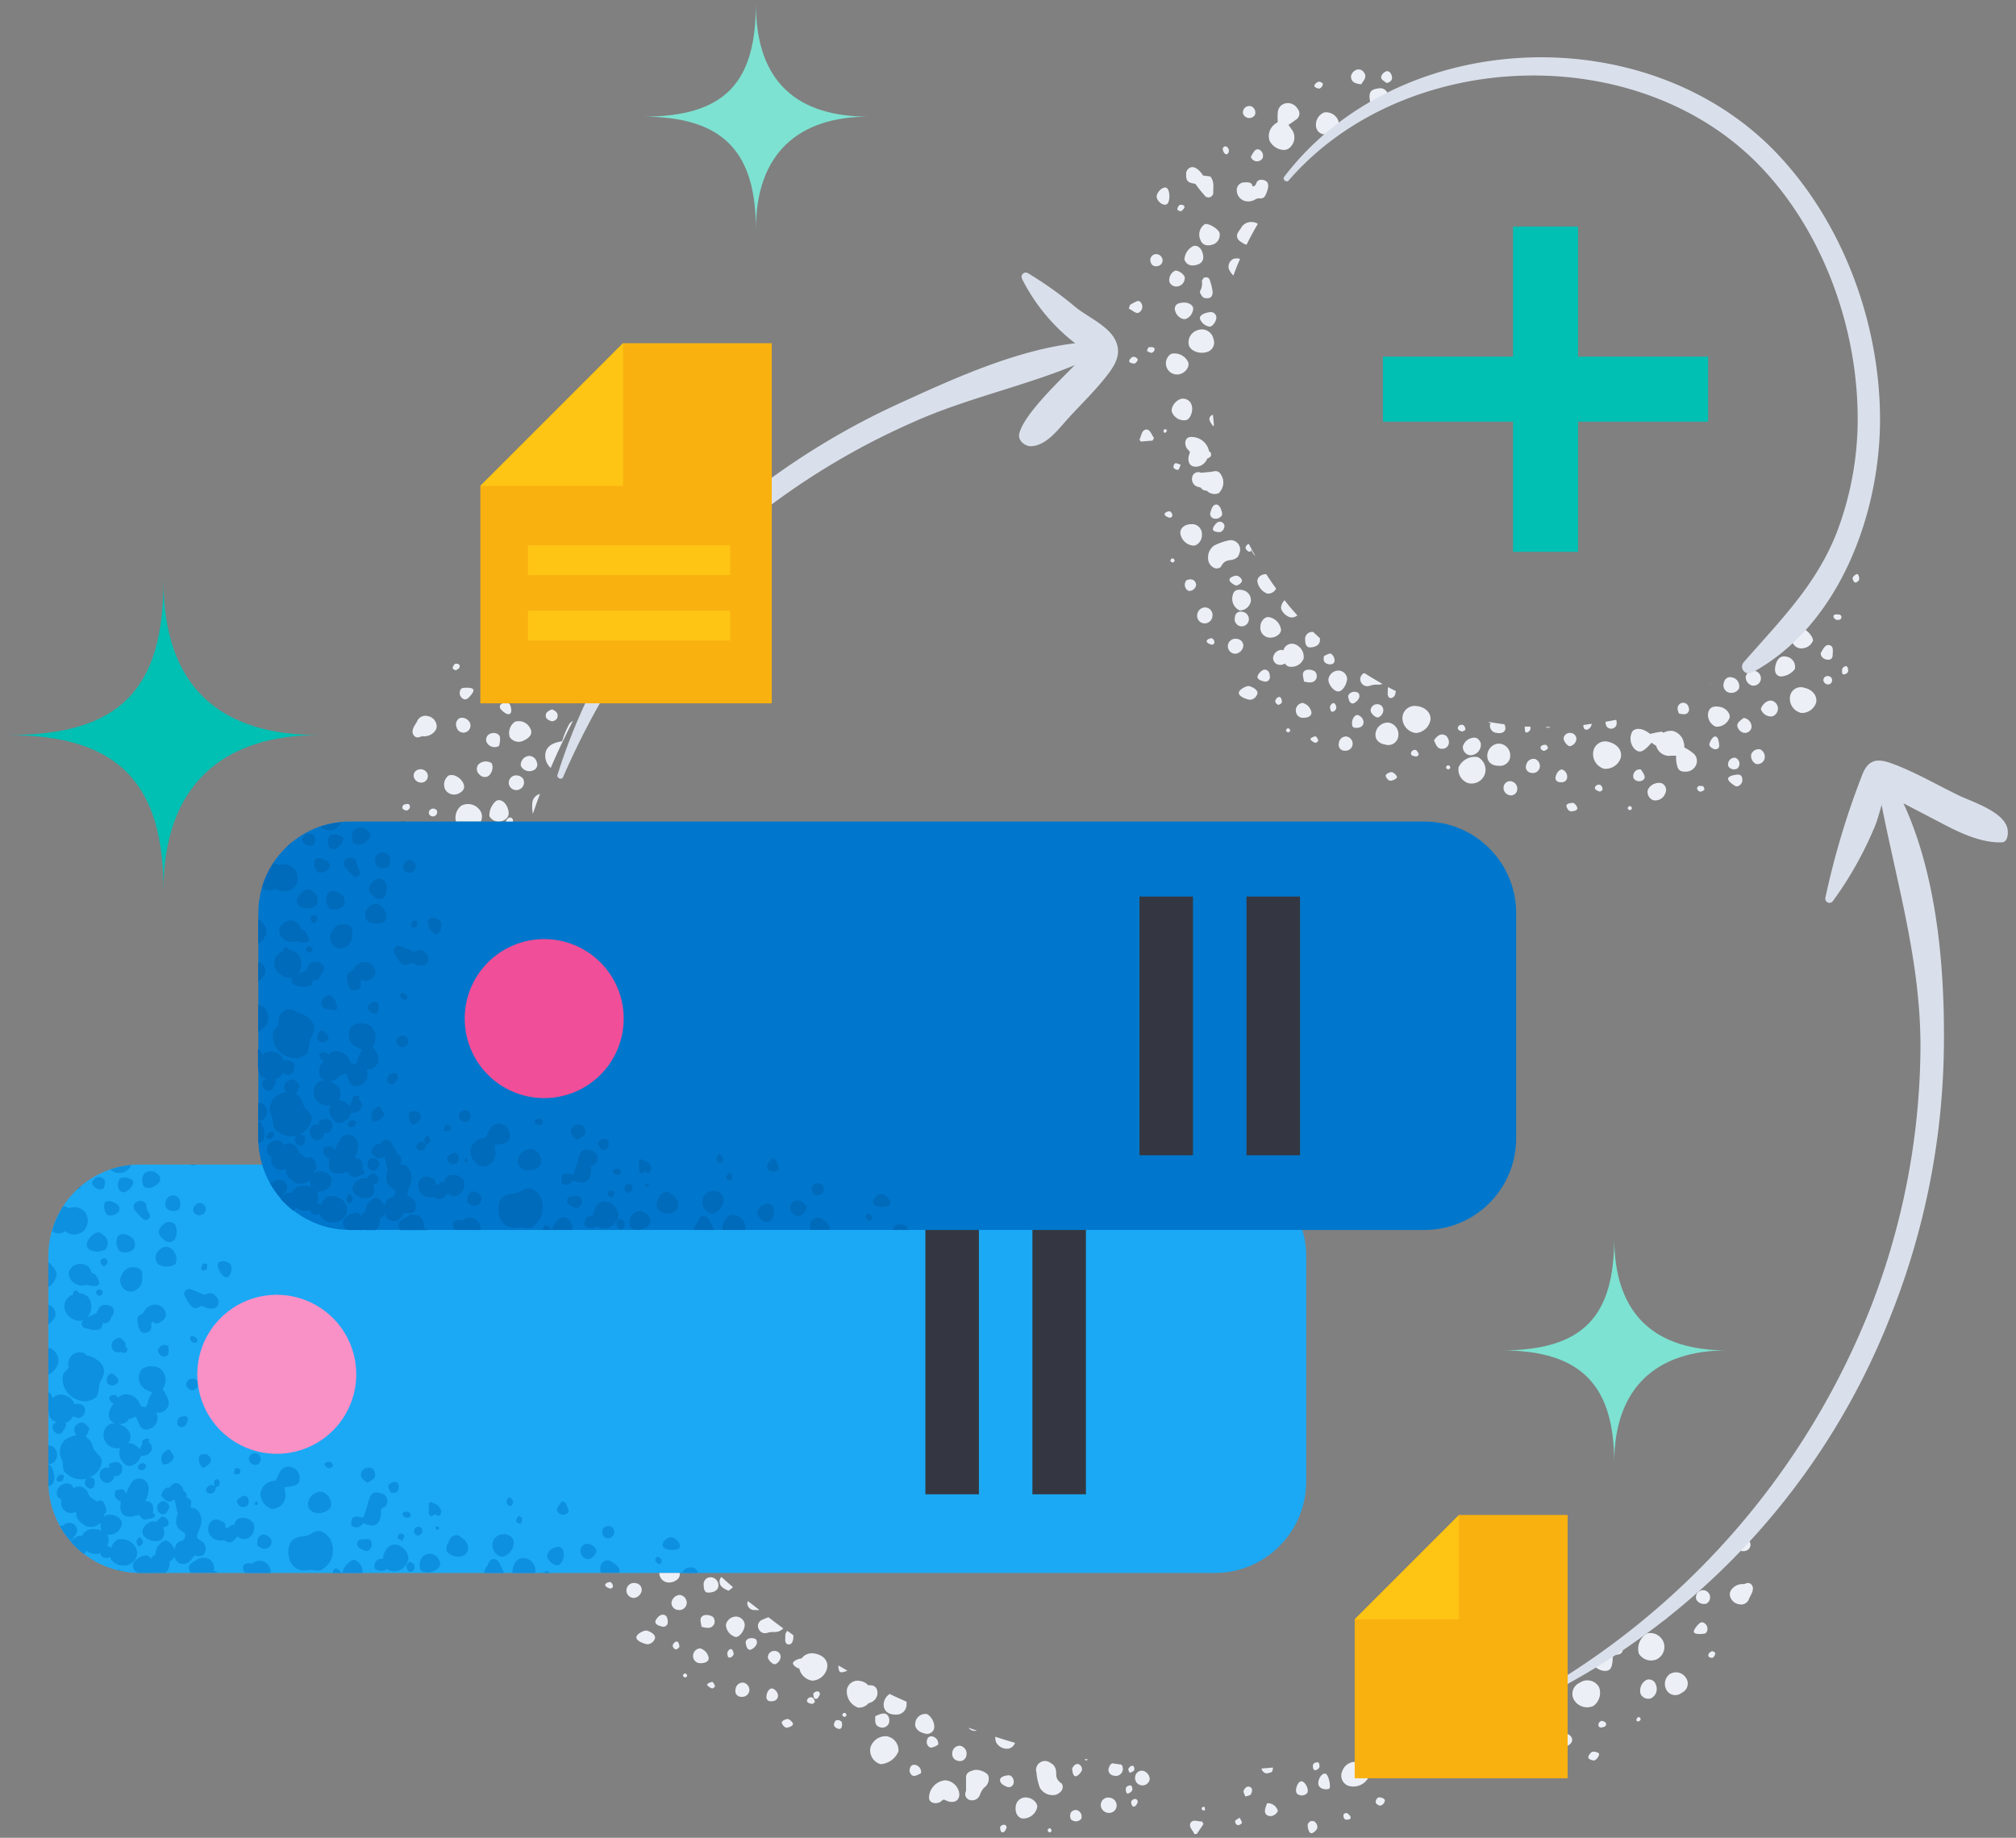 <svg xmlns="http://www.w3.org/2000/svg" width="226" height="206" fill="none"><rect width="100%" height="100%" fill="#808080" stroke="none"/><path fill="#1BA9F5" d="M136.167 130.535H15.677c-5.667 0-10.26 4.594-10.26 10.26v25.26c0 5.667 4.593 10.26 10.26 10.26h120.49c5.666 0 10.26-4.593 10.26-10.26v-25.26c0-5.666-4.594-10.26-10.26-10.26"/><g fill="#0D90E0"><path d="m6.017 147.855.08-.07a1.1 1.1 0 0 0-.5-1.48l-.18-.05v2.23a2.6 2.6 0 0 0 .6-.63M15.247 173.515a1.8 1.8 0 0 0-2.12-.92c-.334.22-.575.555-.68.94a.64.64 0 0 0-.42-.25c.12-.227.175-.483.16-.74a1.15 1.15 0 0 0-.18-.53 1.46 1.46 0 0 0 1-.21c.5-.28.8-1 .58-1.37a1.53 1.53 0 0 0-1.73-.59 1 1 0 0 0-.19.15q.008-.135 0-.27a.46.46 0 0 0 .22-.6c-.09-.29-.19-1-.69-.94a.48.48 0 0 0-.32.15 5 5 0 0 0-.52-.38 1.24 1.24 0 0 1-.46-.51 1.07 1.07 0 0 0-1.68-.61.56.56 0 0 0-.1-.3.94.94 0 0 0-1.21-.08 1 1 0 0 0-.44 1.31.75.75 0 0 0 .44.31.8.8 0 0 0-.06.36 1.14 1.14 0 0 0 1.16 1.17 1.6 1.6 0 0 0 .5-.16q.035.128.05.26c0 .66.55 1 1 1.31.266.124.563.166.853.121.29-.044.56-.173.777-.371l.11-.11a1.4 1.4 0 0 0 .09.91 2.06 2.06 0 0 0-1.1-.16 1.23 1.23 0 0 0-1.1.78.7.7 0 0 0-.59.07 2.1 2.1 0 0 0-.66.57q.673.752 1.47 1.37a1 1 0 0 0 .25-.41 1.59 1.59 0 0 0 1.25.39q.175-.033.33-.12a.59.59 0 0 0 .49.55.73.73 0 0 0 .62-.11.9.9 0 0 0 .13.34 1.72 1.72 0 0 0 2.15.46 1.36 1.36 0 0 0 .62-1.78M13.287 175.915a.65.65 0 0 0-.27 0l.58.15a.48.48 0 0 0-.31-.15M5.417 162.055v2c.13.037.27.037.4 0a1.13 1.13 0 0 0 .551-.712 1.12 1.12 0 0 0-.151-.888.775.775 0 0 0-.8-.4"/><path d="M8.527 171.115a.916.916 0 0 0-1.23-.3q-.105.083-.19.19a1 1 0 0 0-.15 0 1.5 1.5 0 0 0-.23.07c.338.602.736 1.169 1.19 1.69a2.1 2.1 0 0 0 .42-.57.83.83 0 0 0 .19-1.08M6.827 162.085a1.83 1.83 0 0 0 .09 1.51c.24.55 0 1.13.46 1.53a2.6 2.6 0 0 0 2.32.64.59.59 0 0 0 0 .86c.23.23.62.38.84 0a.94.94 0 0 0 0-.86.83.83 0 0 0-.56-.16q.162-.054.31-.14a2 2 0 0 0 1.11-1.58c.06-.7-.78-1-1-1.74a1.86 1.86 0 0 0-.82-1.13c.18-.21.28-.36.27-.51a3 3 0 0 0 .2-.36c-.32-.35-.56-.88-1.2-.61a.787.787 0 0 0-.48 1c.044.13.12.247.22.34a3.5 3.5 0 0 0-1.06.35 1.8 1.8 0 0 0-.7.86M11.877 166.235a.83.83 0 0 0 .9-.8.684.684 0 0 0 .8-.33 1 1 0 0 0 .08-.79c-.31-.57-.82-.5-1.43-.22v.47l-.21-.08a.94.94 0 0 0-.77.42 1 1 0 0 0 .63 1.33M5.787 164.465a.9.9 0 0 0-.37-.34v2.47a1.7 1.7 0 0 0 .28-.11c.55-.29.48-1.27.09-2.02M15.637 173.315a.55.55 0 0 0 .38-.43c0-.15-.19-.59-.4-.55a.55.55 0 0 0-.31.49c.03.17.13.53.33.49M6.387 165.995a.53.53 0 0 0 .57 0c.12-.09.32-.54.15-.66a.55.55 0 0 0-.58.09c-.11.18-.3.48-.14.57M13.227 138.575a1.45 1.45 0 0 0 .24 1.71 1.46 1.46 0 0 0 1.52-.28 1 1 0 0 0-.11-1.2c-.65-.54-1.31-.63-1.65-.23M15.117 142.065a1.3 1.3 0 0 0-.78.09 1.72 1.72 0 0 0-.86 1.24 1.27 1.27 0 0 0 .6 1.22 1.1 1.1 0 0 0 1.12 0 1.34 1.34 0 0 0 .72-1c0-.46.16-1-.12-1.25a.82.82 0 0 0-.68-.3M16.737 146.405c-.62.34-.52.75-.93.93s-.45.49-.36 1 .24 1.2.9 1.05.66-.59.6-.79.14-.58.28-.39.42.23.89-.11a.86.86 0 0 0 .454-.536.85.85 0 0 0-.104-.694 1.26 1.26 0 0 0-1.73-.46M18.867 150.895a.738.738 0 0 0-1.16.51.776.776 0 0 0 .74.66c.42-.07.52-.3.42-1.17M19.237 139.995c-.5-.42-1.06-.31-1.59.33a1.15 1.15 0 0 0 .08 1.39 1.9 1.9 0 0 0 1.92 0 1.42 1.42 0 0 0-.41-1.72M16.127 164.725c.13-.09.31-.33.22-.53s-.4-.2-.56-.15-.44.35-.29.59.53.16.63.09M12.147 155.155a.76.76 0 0 0 1-.12c.26-.34.13-.59-.59-1.09a.73.73 0 0 0-.41 1.21M13.307 151.585a.7.7 0 0 0 .23-.05.55.55 0 0 0 .32.1c.16 0 .43-.08.42-.35a.27.27 0 0 0-.2-.29c.1-.48-.23-.82-.7-1.07-.44.16-.9.37-.87.94a.73.73 0 0 0 .501.686.7.7 0 0 0 .299.034M16.737 170.215h.06c.16 0 .52-.1.58-.31s-.09-.23-.21-.3 0-.1 0-.16c.07-.8-.14-1.13-.85-1.2.222-.466.345-.974.36-1.49a1.3 1.3 0 0 0-.12-.43 1.05 1.05 0 0 0-.872-.594 1.06 1.06 0 0 0-.948.464 6.6 6.6 0 0 0-.63 1.31c-.09-.62-.33-.65-1.14-.44-.25.6 0 1 .58 1.24-.28 1.52.45 2 2 1.5q.103.087.19.19c.26.4.6.37 1 .22M39.377 170.995c.52.38 1 .24 1.34-.26 1.41.64 2.08.06 2-1.58q.119-.102.26-.17c.43-.17.48-.5.44-.9a.79.79 0 0 0-.63-.67c-.84-.3-1.21-.11-1.45.76-.18.65-.39 1.29-.59 1.93-1.26-.23-1.37-.11-1.37.89M39.737 174.855c-.44-.07-1.28.81-1.33 1.37v.09h2.23a1.38 1.38 0 0 0-.9-1.46M42.047 165.145a.72.72 0 0 0-.257-.482.7.7 0 0 0-.245-.131.7.7 0 0 0-.278-.027 1 1 0 0 0-.7.39c-.29.57.06 1 .63 1.3.45-.28.97-.43.85-1.05M51.597 174.475a.99.99 0 0 0 .865-.755q.049-.201.015-.405a1.6 1.6 0 0 0-.8-1 .55.55 0 0 0-.4-.23.86.86 0 0 0-.93.61v.06a1.32 1.32 0 0 0-.29 1c.09.44.91.84 1.54.72M30.187 175.625a1.19 1.19 0 0 0-1.275-.671c-.17.028-.332.094-.475.191a.8.8 0 0 0-.17.15.8.8 0 0 0-.24-.07c-.32 0-.67 0-.78.38a.78.78 0 0 0 .26.71h2.82a1.13 1.13 0 0 0-.14-.69M20.737 145.325c.31.49.49 1.12 1.17 1.35l.75-.31c.66.38 1.4.43 1.67.08a.77.77 0 0 0 0-1c-.41-.56-.7-.62-1.47-.31a12 12 0 0 0-1.46-.62.54.54 0 0 0-.623.166.55.55 0 0 0-.037.644M27.637 168.845a.77.77 0 0 0 .12-1c-.26-.32-.54-.26-1.2.31a.73.73 0 0 0 1.08.69M22.627 142.365c.14.16.53-.06.56-.15a.8.8 0 0 0 0-.55.56.56 0 0 0-.45 0c-.13.18-.26.53-.11.7M57.527 168.335c0-.15-.27-.49-.46-.49s-.32.48-.28.62.29.38.45.34a.54.54 0 0 0 .29-.47M26.387 164.575c-.12.07-.12.35-.19.63.28 0 .52.1.65 0a.5.5 0 0 0 .07-.5.56.56 0 0 0-.53-.13M56.247 171.995a1.204 1.204 0 0 0-1.04 1.023 1.2 1.2 0 0 0 .04.517c.18.64.78 1.08 1.25.93a1.69 1.69 0 0 0 1.08-1.82 1.18 1.18 0 0 0-1.33-.65M20.867 155.185a.76.76 0 0 0 .73.65.7.7 0 0 0 .564-.451.7.7 0 0 0-.134-.709.73.73 0 0 0-1.024.156.73.73 0 0 0-.136.354M22.017 150.455a.3.3 0 0 0 .107-.23.3.3 0 0 0-.107-.23c-.12-.11-.45-.36-.63-.2s0 .52.07.57.36.27.56.09M57.447 176.315h2.55a2 2 0 0 0 0-.55 1.41 1.41 0 0 0-1.52-1.12c-.63.09-1.07.88-1.03 1.67M76.157 173.505c.3-.38-.44-1.27-1-1.19s-1 .66-.84 1.05 1.54.53 1.84.14M66.077 174.755c.39-.09.88-.75.79-1a1.19 1.19 0 0 0-1.23-.7.84.84 0 0 0-.53 1.05.93.93 0 0 0 .97.65M58.297 170.785c.21 0 .24-.45.21-.61s-.25-.18-.39-.26c-.09.16-.24.32-.25.49s.23.42.43.38M69.447 175.995c-.08-.48-1-1.19-1.44-1.09-.61.14-.85.63-.66 1.37h2.09a.6.6 0 0 0 .01-.28M74.147 174.775a.76.76 0 0 0-.47-.28c-.06 0-.26.31-.23.4s.29.45.51.42.24-.47.19-.54M68.237 172.425a.744.744 0 0 0 .61-.86.65.65 0 0 0-.57-.51.65.65 0 0 0-.27.03.6.6 0 0 0-.493.478.6.6 0 0 0 .003.242.64.64 0 0 0 .72.62M5.557 151.105a.7.7 0 0 0-.14 0v3a2.19 2.19 0 0 0 1.1-1.28 1.5 1.5 0 0 0-.96-1.72M47.057 175.235c-.09.6.14 1 .66 1 .73.12 1.57-.35 1.64-.92a1.28 1.28 0 0 0-1.11-1.16 1.16 1.16 0 0 0-1.19 1.08M47.017 171.155a.46.46 0 0 0-.408.073.46.46 0 0 0-.192.367.46.46 0 0 0 .282.487.5.5 0 0 0 .198.033.51.51 0 0 0 .45-.45.44.44 0 0 0-.33-.51M45.737 169.445c-.14 0-.62 0-.63.25a.54.54 0 0 0 .4.42c.18 0 .54 0 .55-.2a.54.54 0 0 0-.32-.47M48.807 171.275q.109.132.24.24c.06-.08.19-.12.18-.25s-.18-.17-.26-.17-.17.16-.16.18M45.927 174.995c-.13.19-.38.39-.37.57s.13.7.55.61.38-.58.34-.75-.34-.25-.52-.43M60.847 176.315h.79a.47.47 0 0 0-.34-.21.77.77 0 0 0-.45.21M61.347 174.515c.12.49.78 1 1.19.93s.79-.82.63-1.54a.62.62 0 0 0-.552-.523.6.6 0 0 0-.268.033c-.61.1-1.1.67-1 1.1M44.857 171.895a.57.57 0 0 0-.29.47c0 .13.3.21.55.36.09-.26.24-.47.2-.62a.52.52 0 0 0-.46-.21M54.607 175.535a1.4 1.4 0 0 0-.33.78h2.22a1.4 1.4 0 0 0-.14-.36c-.21-.36-.43-1.21-1-1.2s-.56.56-.75.78M41.657 173.265c.09-.45-.1-.77-.53-.74s-1-.06-1.09.44.57.71.86.86.67-.14.76-.56M49.487 169.425c0-.07-.08-.25-.17-.33-.08-.48-.74-.53-1-.75l-.24.13v1.32l.3.18a2 2 0 0 1 .46-.25.42.42 0 0 0 .22.19c.29.08.37-.33.43-.49M62.977 168.245c-.16.38-.73.8-.49 1.18a.77.77 0 0 0 .59.365.76.76 0 0 0 .64-.265c.13-.2-.16-.7-.3-1.05-.04-.09-.23-.12-.44-.23M27.887 163.435a.73.73 0 0 0 .345.65.73.73 0 0 0 .735.02.76.76 0 0 0 .12-1 .71.71 0 0 0-.698-.19.72.72 0 0 0-.502.52M24.457 141.595c-.23.35.42 1.55.9 1.58s.81-1.08.45-1.48-1.07-.46-1.35-.1M77.477 175.695c-.55 0-.8.16-1 .62h1.75v-.09a.76.76 0 0 0-.75-.53M44.257 166.095c-.27 0-.7.26-.74.46s.22.57.31.77c.62.1.81-.18.87-.5s-.04-.74-.44-.73M32.657 164.435a1.106 1.106 0 0 0-1.24.5 5.4 5.4 0 0 0-.48 1 5 5 0 0 0-.52.1 1.65 1.65 0 0 0-1.23 1.38 1.89 1.89 0 0 0 .95 1.58.93.93 0 0 0 .72.09 1.5 1.5 0 0 0 .935-.684 1.5 1.5 0 0 0 .175-1.146l-.09-.54c.34-.05.67-.08 1-.16.6-.16.78-.43.71-1a1.26 1.26 0 0 0-.93-1.12M42.947 174.595a.7.7 0 0 0 0 .14.5.5 0 0 0-.28 0c-.6.08-.71.53-.67 1.06a1.154 1.154 0 0 0 1.41.08c.172.133.375.219.59.25a1.64 1.64 0 0 0 1.79-1.41 1.695 1.695 0 0 0-1.29-1.56c-.76-.16-1.41.46-1.55 1.44M37.567 175.815c-.15.05-.24.28-.27.5h1c-.14-.24-.56-.58-.73-.5M37.337 164.305c0-.14-.19-.41-.33-.45s-.6.06-.63.25.33.47.47.49a.68.68 0 0 0 .49-.29M34.537 168.435a1 1 0 0 0 .91 1.14c.63.15 1.54-.26 1.65-.74a1.47 1.47 0 0 0-1-1.63 1.49 1.49 0 0 0-1.56 1.23M32.437 174.745a1.7 1.7 0 0 0 .61.95 1.85 1.85 0 0 0 1.49.29c.6-.1 1.1.26 1.6-.07a2.51 2.51 0 0 0 1.1-2.8 2 2 0 0 0-1.26-1.47c-.67-.23-1.2.51-1.93.55-1.74.1-1.89 1.4-1.61 2.55M28.667 168.315a1.4 1.4 0 0 0-.16.3c.09 0 .17.15.29.09s.11-.22.09-.3-.15-.11-.22-.09M8.737 156.915a2.06 2.06 0 0 0 1.93-.21c.56-.42.25-1.27.63-1.9.9-1.49-.08-2.36-1.18-2.77a2 2 0 0 0-.4-.1.92.92 0 0 0-.55-.34 1.26 1.26 0 0 0-1.47 1 1.34 1.34 0 0 0 0 .71c-.28.37-.67.61-.68 1.11a2.51 2.51 0 0 0 1.72 2.5M5.417 141.485v2.76c.183-.085.344-.212.47-.37.72-1 .55-1.32-.22-2.19a1.2 1.2 0 0 0-.25-.2M6.237 156.435q-.16.122-.28.28a.34.34 0 0 0-.09-.12 1.24 1.24 0 0 0-.32-.5 1 1 0 0 0-.13-.06v2.17h.06c-.019.216.02.433.11.63.164.278.43.482.74.57l-.22.13c-.32.17-.27.64 0 .95s.69.36.91 0 .53-.7.33-1a1.6 1.6 0 0 0 .35-.16c.23-.15.412-.366.52-.62l.05.06a.745.745 0 0 0 1.08-.12 1 1 0 0 0 .15-.86.87.87 0 0 0-1.13-.36 1.5 1.5 0 0 0-.1-.22 1.613 1.613 0 0 0-2.03-.77M7.737 142.505a1.14 1.14 0 0 0 .17.88 1.5 1.5 0 0 0 1.83.61c.45.18 1.11.24 1.33 0s-.27-1.31-.8-1.31a1.22 1.22 0 0 0-1-1 1.36 1.36 0 0 0-1.53.82M7.477 147.235a1.74 1.74 0 0 0 1.84.77.51.51 0 0 0 .24.88c.57.1 1.17.37 1.78 0 .07-.19.14-.41.21-.61a.564.564 0 0 0 .68-.17.78.78 0 0 0 .25-.51.8.8 0 0 0 .29-.68.76.76 0 0 0-.72-.63c-.69-.07-.92.11-1.21.89l-1 .48a1.94 1.94 0 0 0 .14-2.15 1.36 1.36 0 0 0-1.09-.55.78.78 0 0 0-.44-.33s-.29.27-.27.36l.05.1-.18.08a1.37 1.37 0 0 0-.812 1.508c.037.203.12.395.242.562M11.377 131.995c-.54-.23-.86.13-1.06.57a.918.918 0 0 0 1.3.65c.18-.53.33-1.02-.24-1.22M10.947 144.585a.31.31 0 0 0-.08.5.3.3 0 0 0 .235.158.31.31 0 0 0 .265-.098.35.35 0 1 0-.42-.56M12.377 131.095a1.45 1.45 0 0 0 2.33-.51 10.5 10.5 0 0 0-2.33.5zM16.227 131.475a1.31 1.31 0 0 0-.11 1.5c.37.36 1.13.2 1.63-.34a.62.62 0 0 0 .222-.512.63.63 0 0 0-.272-.488 1.12 1.12 0 0 0-1.47-.16M18.347 138.925a.84.84 0 0 0 1.17.1 1.75 1.75 0 0 0 .09-1.8c-.46-.43-1-.35-1.5.22s-.37.98.24 1.48M7.337 137.995q.054.077.13.13a1.58 1.58 0 0 0 2-.24 1.69 1.69 0 0 0 0-2.12 1.65 1.65 0 0 0-1.73-.33 1.6 1.6 0 0 0-.61-.25 10 10 0 0 0-1.3 2.81 1.22 1.22 0 0 0 1.51 0M30.127 173.445a.727.727 0 0 0 .14-1.07 1 1 0 0 0-.79-.37c-.59.15-.69.67-.62 1.25.39.27.82.53 1.27.19M8.937 133.195a.6.6 0 0 0 .17-.28c-.17.14-.32.29-.48.44a.8.8 0 0 0 .31-.16M20.097 158.895a.8.8 0 0 0-.22.7.516.516 0 0 0 .572.37.5.5 0 0 0 .228-.09c.19-.13.51-.77.35-1s-.77-.1-.93.02M21.927 135.065a.64.64 0 0 0-.268.445.63.63 0 0 0 .398.66.735.735 0 0 0 .968-.401.65.65 0 0 0-.228-.764.59.59 0 0 0-.87.06M21.737 130.635a.3.3 0 0 0 .19-.1h-.59a.52.52 0 0 0 .4.1M11.737 134.815a1.39 1.39 0 0 0 .31 1.39 1.18 1.18 0 0 0 1.25-.38.64.64 0 0 0 .068-.519.63.63 0 0 0-.348-.391c-.56-.34-1.06-.38-1.28-.1M12.027 141.575c.05-.15 0-.48-.26-.52a.43.43 0 0 0-.49.23.64.64 0 0 0 .25.61c.21.1.43-.14.5-.32M9.987 140.045a1.86 1.86 0 0 0 1.83 0 1.05 1.05 0 0 0-.15-1.54c-.51-.51-.91-.49-1.48.1s-.58 1.08-.2 1.44M15.007 134.995a.83.83 0 0 0 .12.68q.397.506.88.93c.27.26.52.19.78-.11 0-.11.05-.31 0-.39a1.75 1.75 0 0 1-.38-1.08c0-.18-.42-.42-.66-.42a1 1 0 0 0-.74.39M18.737 134.325a.94.94 0 0 0 0 1.2 1.21 1.21 0 0 0 1.31.06 1.19 1.19 0 0 0-.11-1.41.86.86 0 0 0-1.2.15M13.467 132.075a1.18 1.18 0 0 0-.11 1.3.61.61 0 0 0 .45.262.6.6 0 0 0 .49-.172c.54-.42.77-.87.58-1.15a1.41 1.41 0 0 0-1.41-.24M19.487 163.255a.74.74 0 0 0-.23-.36c-.05-.18-.22-.44-.37-.43s-.15.08-.21.18h-.08a1 1 0 0 0-.494.649 1 1 0 0 0 .154.801c.32.24 1.32-.36 1.23-.84M18.887 170.585c-.07-.25-.42-.61-.63-.6s-.49.36-.66.49a.4.4 0 0 0 0 .1 1.08 1.08 0 0 0-1 .17c-.58.37-.79.94-.5 1.37a1.68 1.68 0 0 0 2 .48 1.21 1.21 0 0 0 .17-1.4c.36-.02.73-.2.62-.61M17.997 168.345a.76.76 0 0 0-.363.769q.023.151.103.281a.59.59 0 0 0 .414.324.57.57 0 0 0 .506-.144c.161-.225.277-.48.34-.75-.26-.54-.68-.67-1-.48M18.797 156.735a6.6 6.6 0 0 0-.54-1c.07-.16.15-.32.21-.49a1.66 1.66 0 0 0-.44-1.79 1.91 1.91 0 0 0-1.88-.14 1 1 0 0 0-.48.54 1.52 1.52 0 0 0 .88 2l.5.22c-.15.32-.32.61-.43.91q-.075.199-.09.41a.33.33 0 0 0-.12.33l-.61-.1a4 4 0 0 0-.22-.48 1.65 1.65 0 0 0-1.64-.85 1.8 1.8 0 0 0-.74.39.48.48 0 0 0-.16-.26.68.68 0 0 0-.75.12c-.2.23.2.68.36.74h.09l-.09.2c-.44.47-.59 1.38-.27 1.72.187.187.428.31.69.35a1.2 1.2 0 0 0-.85.13 1.41 1.41 0 0 0-.44 1.84 1.54 1.54 0 0 0 1.71.78c-.083.182-.124.38-.12.58 0 .66.63 1.44 1.12 1.43a1.5 1.5 0 0 0 1.31-1.14 1.19 1.19 0 0 0 1.13-.48.75.75 0 0 0-.24-1c0-.15.07-.32 0-.4s-.58 0-.67.12a.66.66 0 0 0-.07.45 3.3 3.3 0 0 0-.29.59 1.66 1.66 0 0 0-1.29-.71 1.11 1.11 0 0 0 .12-1.27 2.1 2.1 0 0 0-1.34-.89 1.38 1.38 0 0 0 1.13-.26.8.8 0 0 0 .18-.28q.143-.01.28-.05l.5-.22c.14.32.25.63.4.92a.81.81 0 0 0 1.18.44 1.255 1.255 0 0 0 .85-1.17.9.9 0 0 0-.19-.63 1.24 1.24 0 0 0 1.05-.26 1.12 1.12 0 0 0 .27-1.34M25.737 171.115c-.13.16-.56.21-.48 0s-.05-.47-.6-.68a.86.86 0 0 0-1.006.125.9.9 0 0 0-.204.295 1.28 1.28 0 0 0 .62 1.67c.63.31.91 0 1.3.24s.65.09 1-.25c.09-.09.19-.19.28-.3a1 1 0 0 0 1.14.21 1.36 1.36 0 0 0 .63-1.68 1.44 1.44 0 0 0-1.74-.5.89.89 0 0 0-.39.67.56.56 0 0 0-.55.2M23.147 167.185c.21.38.67.19.82.1s.17-.37.24-.59c.24 0 .43-.28.43-.38s0-.43-.24-.5a.3.3 0 0 0-.128-.008.3.3 0 0 0-.252.258.84.84 0 0 0 .06.53c-.19-.08-.38-.18-.51-.13s-.62.34-.42.72M23.437 174.755a1.35 1.35 0 0 0-1.24 0c-.38.28-.9.42-1 .81a.79.79 0 0 0 .17.71h3a1.3 1.3 0 0 0-.42-.24c.042-.129.059-.265.05-.4a1.12 1.12 0 0 0-.56-.88"/><path d="M21.327 168.995a1.38 1.38 0 0 0 .06-.88l-.47-.3a.67.67 0 0 0-.12-.54.6.6 0 0 0-.2-.13c-.14-.51-.44-.88-.78-.9a.77.77 0 0 0-.76.49c-.56-.07-.83.33-1 .93.37.37.65.83 1.23.57a2 2 0 0 0 .22-.14l.11.08q.105.784.31 1.55a1.6 1.6 0 0 0-.18.83c0 1.2 1.24 1 1 1.72s-.84.17-1.15 1.25q-.007.105 0 .21c-.2-.49-.63-1-.93-1.05-.54 0-1.14.62-1.22 1.34q-.015.135 0 .27a.8.8 0 0 0-.26.1.7.7 0 0 0-.25.39.69.69 0 0 0-.48-.43 1.78 1.78 0 0 0-1.55.95.86.86 0 0 0 .59 1h1.71a.5.5 0 0 0 .08-.12 1 1 0 0 0 .15.12h1.1a1.36 1.36 0 0 0 .45-1.26c.251-.116.456-.313.58-.56a1 1 0 0 0 .793.803q.198.037.397-.003c.76-.22.87-.91 1.06-.91s1 .23 1.17-.38c.35-1.29-.88-1.3-.89-1.72s.45-1.11.48-1.72c.04-.83-.38-1.56-1.25-1.56m-4.44 6.79v-.12a1 1 0 0 0 .05.15s-.02-.05-.05-.05zM22.387 163.115a1.17 1.17 0 0 0 .39 1.43c.72-.37 1-.71.81-1.1-.25-.55-.7-.52-1.2-.33"/></g><g fill="#343741"><path d="M121.737 136.495h-6v31h6zM109.737 136.495h-6v31h6z"/></g><path fill="#F990C6" d="M31.027 162.955a8.91 8.91 0 0 0 8.91-8.91 8.91 8.91 0 1 0-8.91 8.91"/><g fill="#ECF0F6"><path d="M63.807 81.175a9.6 9.6 0 0 0-.79 1.91c-.75.13-1.61.36-1.85 1.23a1.83 1.83 0 0 0 .57 1.76c.77-1.79 1.6-3.54 2.49-5.27a1.2 1.2 0 0 0-.42.37M59.677 89.995a4.3 4.3 0 0 0 .06 1.22c.26-.74.51-1.49.8-2.22a1.12 1.12 0 0 0-.86 1M61.217 80.415c.06.2.41.39.66.43a.69.69 0 0 0 .57-.33c.2-.49-.07-.82-.57-1-.38.16-.83.35-.66.9M56.137 79.495c.18.2.68.68 1 .53s.13-.88 0-1.1c0 0-.07-.06-.14-.09h-.64a.4.4 0 0 0-.22.66M55.937 83.615c.103-.323.14-.663.11-1-.11-.45-.76-.58-1.21-.32a.73.73 0 0 0-.23 1 1 1 0 0 0 1.33.32M57.737 80.895a1.53 1.53 0 0 0-.59 1.73 1.21 1.21 0 0 0 1.59.37c.73-.36 1-.8.7-1.36a1.43 1.43 0 0 0-1.7-.74M47.437 82.525c.77.09 1.6-.57 1.51-1.2a1.2 1.2 0 0 0-1-1.06 1 1 0 0 0-1.18.57c-.18.38-.76 1-.41 1.54s.79.12 1.08.15M55.127 85.555a1.19 1.19 0 0 0-1.5.14.81.81 0 0 0 .11 1.11.8.8 0 0 0 1 .19 1.26 1.26 0 0 0 .39-1.44M51.937 87.795c-.31-.68-1.17-1.11-1.68-.84a1.27 1.27 0 0 0-.33 1.57 1.15 1.15 0 0 0 1.52.4c.54-.26.71-.65.49-1.13M52.447 78.275c.24-.2.75-.77.6-1s-.89-.21-1.19-.15-.43.61-.22.93.51.46.81.22M51.737 90.295a1.69 1.69 0 0 0-.62 1.79h2.78a1.2 1.2 0 0 0 0-1.11 1.64 1.64 0 0 0-2.16-.68M57.497 86.995a.83.83 0 0 0-.38 1.1.86.86 0 1 0 1.53-.79.94.94 0 0 0-1.15-.31M56.827 90.385c-.28-.58-.79-.84-1.21-.61a2.18 2.18 0 0 0-.76 1.69 1.18 1.18 0 0 0 1.69.44c.52-.26.62-.8.28-1.52M45.277 90.195c-.09 0-.22.35-.17.4a.62.62 0 0 0 .48.25c.12 0 .45-.22.35-.54s-.49-.15-.66-.11M51.127 75.115c.15-.07.46-.23.4-.5s-.47-.24-.53-.19a.67.67 0 0 0-.25.47c-.01.1.3.26.38.22M51.547 80.485a.79.79 0 0 0-.37 1 .79.79 0 1 0 1.49-.49 1 1 0 0 0-1.12-.51M46.897 86.265a.69.69 0 0 0-.44 1 .85.85 0 0 0 1 .42.73.73 0 0 0 .44-1 .83.83 0 0 0-1-.42M60.167 85.415a.87.87 0 0 0-.88-.68 1 1 0 0 0-.9 1.11 1.07 1.07 0 0 0 1.43.49.69.69 0 0 0 .35-.92M57.147 91.625a.8.8 0 0 0-.41.37.23.23 0 0 0 0 .14h.75v-.06c.12-.32-.26-.47-.34-.45M48.327 90.695a.45.45 0 0 0-.22.57.481.481 0 0 0 .85-.45.52.52 0 0 0-.63-.12"/></g><g fill="#ECF0F6"><path d="M76.787 187.575a.27.27 0 0 0-.22.25c0 .08.16.2.23.2s.22-.07.23-.18a.26.26 0 0 0-.066-.183.26.26 0 0 0-.174-.087M78.497 184.765a.843.843 0 0 0-.8.87.79.79 0 0 0 .536.751.8.8 0 0 0 .324.039c.54 0 .91-.22.89-.58a1.36 1.36 0 0 0-.95-1.08M75.847 183.995a.59.59 0 0 0-.44.48.53.53 0 0 0 .34.41c.12 0 .39-.18.41-.3s-.06-.59-.31-.59M99.737 189.875a1.49 1.49 0 0 0-.68 1.16c0 .71.49 1.15 1.31 1.15a1.13 1.13 0 0 0 1.26-1.2q.015-.12 0-.24c-.65-.29-1.27-.56-1.89-.87M79.847 188.525c-.11 0-.56.16-.57.3s.36.38.53.42.36-.2.34-.27-.16-.41-.3-.45M79.627 176.795a.772.772 0 0 0-.74.88c0 .39.07.82.48.84.72 0 1.14-.3 1.17-.74a.9.9 0 0 0-.543-.908.9.9 0 0 0-.367-.072M72.507 182.775c-.23-.07-1.13.32-1.17.74s.92.77 1.27.79a.94.94 0 0 0 .83-.72c.03-.41-.57-.72-.93-.81M71.937 178.275a.75.75 0 0 0-.69-.82.83.83 0 0 0-.672.137.844.844 0 0 0-.135 1.245.84.84 0 0 0 .627.278 1 1 0 0 0 .87-.84M75.987 180.455a.84.84 0 0 0 .912-.441.8.8 0 0 0 .088-.349.9.9 0 0 0-.78-.89 1 1 0 0 0-.93.89.79.79 0 0 0 .71.79M68.417 177.325c-.12 0-.55.1-.57.31s.36.37.52.42.35-.11.35-.27a.59.59 0 0 0-.3-.46M76.197 176.535a.8.8 0 0 0 0-.22h-2.28a1.07 1.07 0 0 0 1 1.07c.66.02 1.27-.39 1.28-.85M74.297 180.995c-.37-.05-.92.63-.82.89s.44.37.74.43a.48.48 0 0 0 .467-.088.49.49 0 0 0 .173-.442c-.01-.41-.12-.79-.56-.79M82.487 183.495c.43 0 1-.74 1-1.4a1 1 0 0 0-.93-.89 1.16 1.16 0 0 0-1.18.93 1.49 1.49 0 0 0 1.11 1.36M82.167 177.905c-.43-.38-.87-.75-1.29-1.14a.7.7 0 0 0-.21.47c0 .66.54.85 1 1.07q.267-.178.5-.4M91.157 185.325a1.4 1.4 0 0 0-1.3.58h-.06c-.23 0-.89.26-.9.52s.51.59.71.6a1.74 1.74 0 0 0 1.46 1.36 1.79 1.79 0 0 0 1.67-1.51c.11-.8-.56-1.45-1.58-1.55M93.737 192.825a.65.65 0 0 0-.24.59.71.71 0 0 0 .65.38c.3-.05.28-.65.2-.8a.61.61 0 0 0-.61-.17M91.667 189.585a.58.58 0 0 0-.49.25c0 .11 0 .55.24.6s.42-.32.48-.48-.07-.35-.23-.37M94.657 191.995a.27.27 0 0 0-.23.25c0 .08.17.2.24.2s.22-.07.22-.18a.25.25 0 0 0-.136-.243.3.3 0 0 0-.094-.027M91.047 190.265a.46.46 0 0 0-.348.03.44.44 0 0 0-.222.27c-.08.33.36.38.52.42s.36-.2.35-.27-.16-.41-.3-.45M99.377 194.615a1.78 1.78 0 0 0-1.8 1.27 1.61 1.61 0 0 0 1.14 1.86 2.33 2.33 0 0 0 2-1.43 1.58 1.58 0 0 0-1.34-1.7M98.357 189.915c.06-.54-.18-.93-.62-1a1 1 0 0 0-.39 0 1.5 1.5 0 0 0-.91-.49 1.23 1.23 0 0 0-.943.148 1.23 1.23 0 0 0-.547.782 1.91 1.91 0 0 0 1.25 2.05 1.42 1.42 0 0 0 1.18-.5 1.21 1.21 0 0 0 .98-.99M84.267 183.615c-.42 0-.75.25-.66.63s.14.58.39.67.87-.42.86-.83-.3-.45-.59-.47M81.927 184.845c-.21 0-.39.32-.39.43s0 .54.25.53a.55.55 0 0 0 .45-.36c.03-.14-.1-.62-.31-.6M86.807 182.935a1.3 1.3 0 0 0 1-.41c-.56-.41-1.11-.82-1.66-1.25-.24.09-.5.19-.75.31a.75.75 0 0 0-.386.426.74.74 0 0 0 .036.574.773.773 0 0 0 1 .43c.247-.069.504-.096.76-.08M88.317 192.685c-.23 0-.63.18-.67.36s.26.54.45.6.78-.16.8-.38-.44-.59-.58-.58M83.337 188.605a.81.81 0 0 0-.88.78.64.64 0 0 0 .64.81.81.81 0 0 0 .82-.418.8.8 0 0 0 .09-.312.85.85 0 0 0-.67-.86M86.867 185.055a.72.72 0 0 0-.78.6c-.08.34.55 1 .86.87a1 1 0 0 0 .54-.65.65.65 0 0 0-.62-.82M86.537 189.255c-.3 0-.59.41-.61.88a.46.46 0 0 0 .5.56c.38 0 .73-.12.79-.58a.89.89 0 0 0-.68-.86M80.077 181.995a.78.78 0 0 0-.15-.75 1.3 1.3 0 0 0-.48-.199 1.3 1.3 0 0 0-.52.009c-.61.23-.35.77-.28 1.29.64.18 1.17.24 1.43-.35M88.847 183.995a1.5 1.5 0 0 0 .08-.71l-.63-.46h-.06a.9.9 0 0 0-.2.69c0 .24-.06.48.11.69s.59.16.7-.21M98.647 193.605a.8.8 0 0 0 1-.44 1 1 0 0 0-.07-.79c-.25-.42-.63-.4-1.46 0 .02.47-.13 1.03.53 1.23M94.997 187.265l-1-.58a1.17 1.17 0 0 0 .13.69c.11.14.5.05.87-.11M186.557 181.565a.4.4 0 0 0 .308-.286.4.4 0 0 0-.118-.404 2 2 0 0 0-.29-.26c-.24.2-.5.39-.75.59q.035.143.11.27c.08.13.51.17.74.09M109.117 193.995a.9.9 0 0 0 .4 0l-.93-.33a.77.77 0 0 0 .53.33M195.737 173.815a.68.68 0 0 0 .446-.401.69.69 0 0 0-.036-.599.86.86 0 0 0-1-.4l-.41.58a.75.75 0 0 0 0 .49.84.84 0 0 0 1 .33M191.307 179.745a.808.808 0 0 0-.08-1.435.8.8 0 0 0-.605-.01.78.78 0 0 0-.435.421.8.8 0 0 0-.01.604 1 1 0 0 0 1.13.42M127.137 198.445a.52.52 0 0 0-.1-.51h-.22a.9.9 0 0 0-.34.37c0 .09.11.28.17.43.17-.1.39-.15.49-.29M168.827 193.515c.1.15.32.44.49.33a.54.54 0 0 0 .19-.54c0-.14-.4-.48-.57-.36a.54.54 0 0 0-.11.57M84.627 180.465q.25.016.5 0c-.43-.35-.87-.68-1.29-1a1 1 0 0 0-.06.29.77.77 0 0 0 .544.681.8.8 0 0 0 .306.029M165.937 197.935a.26.26 0 0 0-.06.33c0 .07.24.09.3 0s.15-.17.1-.27a.25.25 0 0 0-.34-.06M165.957 194.645a.842.842 0 0 0-.028 1.39.8.8 0 0 0 .628.131.8.8 0 0 0 .3-.131c.48-.26.67-.65.47-1a1.36 1.36 0 0 0-1.37-.39M164.867 193.625c.51 0 .73-.43.72-.86-.48.19-1 .36-1.47.54.212.179.474.291.75.32M169.047 197.175c-.12 0-.39.42-.33.55s.5.14.67.09.2-.36.15-.41-.34-.27-.49-.23M170.537 190.595l-.32.15a.517.517 0 0 0-.15.82c.19.2.42.43.68.38s.53-.81.31-1.15a.42.42 0 0 0-.52-.2M172.077 195.445a.82.82 0 0 0-.36 1.12.66.66 0 0 0 1 .37.81.81 0 0 0 .4-1.1.84.84 0 0 0-1.04-.39M163.307 195.385a.59.59 0 0 0-.13.64.54.54 0 0 0 .51.18.54.54 0 0 0 .19-.48c-.06-.14-.36-.48-.57-.34M168.857 191.375l-.45.2q.166-.009.32-.07a.5.5 0 0 0 .13-.13M154.507 201.475a.65.65 0 0 0-.29.56.63.63 0 0 0 .52.36.69.69 0 0 0 .51-.56c.01-.3-.58-.4-.74-.36M152.537 197.625a1.51 1.51 0 0 0-1.726.339 1.5 1.5 0 0 0-.324.531 1.22 1.22 0 0 0 .6 1.65 1.91 1.91 0 0 0 2.26-.8 1.403 1.403 0 0 0-.81-1.72M151.027 203.245c-.08-.05-.36 0-.41.15a.59.59 0 0 0 .15.53c.09.07.54.08.63-.12s-.22-.46-.37-.56M155.737 196.325a1 1 0 0 0-.78-.1c-.46.16-.52.54-.31 1.43.47.08 1 .34 1.32-.27a.777.777 0 0 0-.23-1.06M159.797 195.995a.75.75 0 0 0-.29.25 1.16 1.16 0 0 0-.44-.37 1.58 1.58 0 0 0-1.94 1 1.77 1.77 0 0 0 .87 2 1.603 1.603 0 0 0 2.05-.74 1.44 1.44 0 0 0 0-.72c.212-.02.418-.078.61-.17a.94.94 0 0 0 .34-1c-.17-.38-.85-.33-1.2-.25M148.627 198.825c-.33-.16-.86.45-.84 1.09s.88.72 1.18.6-.01-1.52-.34-1.69M184.627 183.095a2.004 2.004 0 0 0-.91 2.25 1.6 1.6 0 0 0 2 .65 1.55 1.55 0 0 0 .77-1.93 1.59 1.59 0 0 0-1.86-.97M187.177 187.655a1.38 1.38 0 0 0-.36 1.77 1.12 1.12 0 0 0 .787.562 1.13 1.13 0 0 0 .933-.252 1.11 1.11 0 0 0 .625-.726 1.12 1.12 0 0 0-.165-.944 1.323 1.323 0 0 0-1.82-.41M183.557 192.565a.25.25 0 0 0-.07.33c0 .07.24.08.3 0a.23.23 0 0 0 .121-.136.2.2 0 0 0 .008-.094.22.22 0 0 0-.096-.155.2.2 0 0 0-.087-.034.2.2 0 0 0-.093.006.2.2 0 0 0-.083.043zM173.277 190.585a.717.717 0 0 0-.36.91c.11.33 1 .57 1.19.3a.9.9 0 0 0 .13-.82.658.658 0 0 0-.96-.39M196.397 177.685c-.37-.49-.75-.09-1-.12-.77-.06-1.58.62-1.47 1.25a1.21 1.21 0 0 0 1 1 .94.94 0 0 0 1.15-.61c.13-.35.66-1.03.32-1.52M190.477 181.995c-.23.2-.72.79-.56 1s.89.18 1.19.11.41-.62.19-.94-.56-.44-.82-.17M191.897 185.085c-.14.08-.45.25-.38.52s.47.23.54.18a.75.75 0 0 0 .23-.49c0-.07-.31-.25-.39-.21M184.587 188.295a1.37 1.37 0 0 0-.67 1.58.943.943 0 0 0 1.2.47 1.177 1.177 0 0 0 .51-1.51.8.8 0 0 0-.15-.29.81.81 0 0 0-.89-.25M179.257 189.115a1.5 1.5 0 0 0-.97-.727 1.5 1.5 0 0 0-1.19.227 1.38 1.38 0 0 0-.75.804 1.36 1.36 0 0 0 .09 1.096 1.72 1.72 0 0 0 2.16.72 1.806 1.806 0 0 0 .66-2.12M175.157 194.345c-.27.14-.29.67-.07 1.08a.466.466 0 0 0 .521.304.5.5 0 0 0 .199-.084c.32-.21.56-.48.37-.9a.9.9 0 0 0-.441-.375.9.9 0 0 0-.579-.025M173.737 188.995a.56.56 0 0 0 .28.25c.29.11.51-.21.47-.57a.2.2 0 0 0 0-.08zM178.417 186.295a1.81 1.81 0 0 0 1.46 1c.7 0 .9-.36.93-1.78.55-.05 1.12 0 1.14-.75a1 1 0 0 0-.22-.68c-1.08.79-2.18 1.51-3.31 2.21M178.447 196.385c-.19.12-.44.47-.38.65s.49.33.69.28.58-.54.49-.74-.68-.28-.8-.19M179.547 192.895c-.12 0-.45.24-.34.56s.5.13.67.09.2-.36.15-.41a.65.65 0 0 0-.48-.24M147.737 197.525l-.34.06a.55.55 0 0 0-.22.26c0 .16 0 .45.16.55s.44-.09.53-.23.09-.52-.13-.64M117.737 204.935a.25.25 0 0 0-.29.2c0 .16.14.24.22.26s.22-.14.22-.21-.08-.19-.15-.25M115.167 201.495a1.1 1.1 0 0 0-.874.209 1.11 1.11 0 0 0-.426.791c-.1.7.25 1.29.79 1.34a1.61 1.61 0 0 0 1.61-1.23c.1-.45-.47-1.05-1.1-1.11M113.107 198.995c-.3 0-1 .12-1 .53s.48.63.72.73a.548.548 0 0 0 .79-.33c.12-.41-.16-.93-.51-.93M111.737 195.415a1.39 1.39 0 0 0 1.38.58 1 1 0 0 0 .67-.64c-.74-.21-1.47-.44-2.2-.68-.033.256.02.516.15.74M120.737 197.715a.85.85 0 0 0-.54.52c0 .2.06.78.32.86s.64-.4.75-.61a.59.59 0 0 0-.53-.77M120.657 202.885a.7.7 0 0 0-.6.27.87.87 0 0 0 0 .77.8.8 0 0 0 .269.176.78.78 0 0 0 .881-.226.74.74 0 0 0-.55-.99M118.127 197.885a1.1 1.1 0 0 0-.35-.27 1 1 0 0 0-1.186-.056 1 1 0 0 0-.404 1.116c.053.581.18 1.152.38 1.7a1.64 1.64 0 0 0 1.75.81c.37-.09 1.08-.56.72-1.25-1.08-.74-.3-1.28-.91-2.05M112.597 204.535a.55.55 0 0 0-.48.25c0 .11 0 .55.24.6s.41-.32.47-.48-.09-.35-.23-.37M105.167 195.565a.82.82 0 0 0-.414-.842.8.8 0 0 0-.316-.098c-.39 0-.48.24-.54.54s.18.77.56.72c.252-.068.492-.176.71-.32M121.737 197.345l.25-.11-.37-.08c0 .06.05.12.12.19M105.937 199.555a2 2 0 0 0-1.79 2c.08.68 1 .67 1.36.35s.29-.16.77 0 1.24.12 1.27-.78a1.7 1.7 0 0 0-1.61-1.57M104.737 193.655a1.74 1.74 0 0 0-.8-1.52 1.13 1.13 0 0 0-1.19.557 1.1 1.1 0 0 0-.14.443c-.11.51.32 1 1 1.15a.83.83 0 0 0 .719-.039.81.81 0 0 0 .411-.591M107.647 195.685a.82.82 0 0 0-.605.2.83.83 0 0 0-.285.57.77.77 0 0 0 .58.9.74.74 0 0 0 1-.6.897.897 0 0 0-.69-1.07M109.177 198.415c-.44.13-.92.26-.88.91v1.44a.68.68 0 0 0-.032.611.69.69 0 0 0 .472.389.92.92 0 0 0 1.12-.6c.098-.288.255-.554.46-.78a1.22 1.22 0 0 0 .48-1.34c-.13-.39-1.14-.78-1.62-.63M133.467 204.325c-.25.46.3.88.42 1.25h.27l.74-1.09c0-.11-.1-.21-.14-.32-.38.06-1.02-.3-1.29.16M140.117 200.295c-.39-.17-.64.26-.7.43s.12.43.19.65c.22-.08.53-.1.62-.26s.29-.65-.11-.82M124.407 201.505a.83.83 0 0 0-.648.131.83.83 0 0 0-.352.559.896.896 0 0 0 .77 1 .84.84 0 0 0 .9-.423.8.8 0 0 0 .1-.337.883.883 0 0 0-.77-.93M138.457 204.135a.5.5 0 0 0 .26.44.56.56 0 0 0 .5-.23c.05-.12-.13-.34-.25-.61-.23.17-.46.26-.51.4M146.617 204.475c-.07.22.07.92.33 1s.68-.38.73-.57a.81.81 0 0 0-.27-.69.51.51 0 0 0-.667.053.5.5 0 0 0-.123.207M142.057 202.125c-.34.74-.34 1.18.05 1.37s.88 0 1.15-.49a1.17 1.17 0 0 0-1.2-.88M145.887 199.665c-.42 0-.82 1.1-.45 1.42a.835.835 0 0 0 1.08-.07c.3-.4-.22-1.35-.63-1.35M142.587 198.605a1.3 1.3 0 0 0 .12-.48l-1.29.11a.72.72 0 0 0 .5.54c.233-.006.462-.064.67-.17M126.927 200.665c.05-.14 0-.48-.17-.53a.54.54 0 0 0-.51.22c-.07.12-.06.56.1.66s.54-.21.58-.35M134.737 202.625c-.06.11 0 .24.12.29s.23 0 .23-.06a1.4 1.4 0 0 0-.07-.34c-.06.03-.2-.01-.28.11M127.307 201.645a.55.55 0 0 0-.48.25c-.05.11 0 .55.24.6s.41-.32.47-.48a.33.33 0 0 0-.23-.37M124.677 197.645a.84.84 0 0 0-.36.48.64.64 0 0 0 .038.583.65.65 0 0 0 .492.317.79.79 0 0 0 .886-.296.79.79 0 0 0-.016-.934c-.35-.04-.7-.1-1.04-.15M128.157 198.495a.74.74 0 0 0-.571.113.75.75 0 0 0-.319.487.83.83 0 0 0 .626 1.01.82.82 0 0 0 .634-.116.84.84 0 0 0 .36-.534 1 1 0 0 0-.73-.96M102.517 197.815c-.39 0-.48.24-.54.53s.18.77.56.72q.378-.102.71-.31a.81.81 0 0 0-.73-.94"/></g><g fill="#ECF0F6"><path d="M147.567 14.355a1 1 0 0 0 .52.608 1 1 0 0 0 .8.032c.64-.15 1.28-.91 1.17-1.39a1.46 1.46 0 0 0-1.61-1 1.48 1.48 0 0 0-.88 1.75M147.987 9.895a.62.62 0 0 0 .31-.47c0-.15-.35-.29-.5-.26s-.5.32-.45.49.5.34.64.24M208.817 56.285c-.17.5-.35 1-.54 1.46.17 0 .35-.18.53-.56a.9.9 0 0 0 .01-.9M140.677 12.885a.78.78 0 0 0 .008-.522.78.78 0 0 0-.328-.408.71.71 0 0 0-1 .8.75.75 0 0 0 .62.475.74.74 0 0 0 .7-.345M153.737 12.095q.9-.57 1.83-1.08a.87.87 0 0 0-.557-1.082.87.87 0 0 0-.443-.028c-.89.1-1.14.42-1 1.31.03.29.07.58.17.88M141.537 17.735a.76.76 0 0 0-.31-.93c-.38-.19-.61 0-1 .79a.73.73 0 0 0 .611.483.73.73 0 0 0 .699-.343M143.867 16.805a.94.94 0 0 0 .69-.23 1.513 1.513 0 0 0 .2-2.13l-.32-.45q.426-.263.82-.57a.8.8 0 0 0 .2-1.24 1.27 1.27 0 0 0-1.31-.61 1.1 1.1 0 0 0-.9 1 6 6 0 0 0 0 1.1c-.14.1-.29.2-.43.32a1.66 1.66 0 0 0-.5 1.77 1.89 1.89 0 0 0 1.55 1.04M152.597 9.445c.28-.44.68-.81.31-1.32a.73.73 0 0 0-.452-.324.72.72 0 0 0-.548.094 1 1 0 0 0-.46.65c0 .65.48.84 1.15.9M183.147 87.265a.77.77 0 0 0 1 .2c.35-.24.3-.52-.21-1.22a.74.74 0 0 0-.842.636.74.74 0 0 0 .052.384M191.827 76.645l-.29.17q.148-.065.28-.16zM146.137 73.835a1.5 1.5 0 0 0-1.1-1.66 1 1 0 0 0-1.17.73.7.7 0 0 0-.25-.06 1 1 0 0 0-.9.91.77.77 0 0 0 .75.77 1 1 0 0 0 .59-.15.8.8 0 0 0 .38.33 1.47 1.47 0 0 0 1.7-.87M206.187 68.885c-.16 0-.57-.09-.64.14s.25.45.35.45.43.07.51-.19a.29.29 0 0 0-.22-.4M139.927 22.575c.71 0 .82-.39 1.28-.34s.62-.2.79-.66.38-1.17-.27-1.37-.86.19-.91.39-.4.43-.43.2-.25-.4-.83-.35a.85.85 0 0 0-.91.9 1.24 1.24 0 0 0 .384.882 1.25 1.25 0 0 0 .896.348M155.457 9.315c.6-.17.65-.51.56-.83s-.35-.64-.71-.45-.52.53-.46.73.45.42.61.55M128.797 38.925c-.1 0-.15.26-.23.41.18.08.35.22.52.21s.39-.25.34-.46-.46-.19-.63-.16M127.737 34.995a.75.75 0 0 0 .236-.962.75.75 0 0 0-.236-.268c-.21-.12-.69.21-1 .37-.09.05-.11.24-.2.46.4.15.86.69 1.2.4M127.037 39.995c-.14 0-.47.31-.45.5s.5.29.63.24.36-.32.32-.47a.56.56 0 0 0-.5-.27M128.447 48.155c-.51.1-.5.79-.71 1.12l.15.22 1.32-.11.16-.31c-.27-.27-.41-1.01-.92-.92M129.417 28.515a.66.66 0 0 0-.465.605.7.7 0 0 0 .045.265.595.595 0 0 0 .509.459q.123.014.241-.019a.64.64 0 0 0 .57-.76.72.72 0 0 0-.9-.55M131.427 57.755a.56.56 0 0 0-.31-.45c-.11 0-.54.1-.56.31s.36.37.53.41.34-.11.34-.27M130.847 48.255c-.08 0-.13-.18-.26-.15s-.15.19-.16.27.18.16.2.14q.13-.113.22-.26M135.067 25.125a1.4 1.4 0 0 0-.51 1.73c.21.62.76.8 1.53.51a1.15 1.15 0 0 0 .63-1.25c-.17-.5-1.25-1.12-1.65-.99M134.007 20.605q.458.664 1 1.26a.538.538 0 0 0 .92.012.54.54 0 0 0 .08-.352c0-.58.13-1.22-.34-1.75l-.81-.1c-.38-.66-1-1.08-1.4-.9a.76.76 0 0 0-.48.83c-.02.69.21.88 1.03 1M137.737 30.075c.11.308.292.586.53.81q.34-.95.75-1.86a1.22 1.22 0 0 0-.77 0 1 1 0 0 0-.51 1.05M137.527 17.285c.24-.05.26-.44.22-.52s-.16-.41-.43-.35a.3.3 0 0 0-.204.143.3.3 0 0 0-.026.247c.05.19.2.54.44.48M131.097 31.605a.84.84 0 0 0 1.09.45.94.94 0 0 0 .62-1c-.12-.38-.81-.82-1.11-.7a1.17 1.17 0 0 0-.6 1.25M130.797 22.895c.38-.19.41-1.55 0-1.82s-1.23.54-1.12 1.06.75.96 1.12.76M132.387 23.675c.15-.08.43-.32.39-.53s-.49-.22-.56-.16a.8.8 0 0 0-.24.5c0 .05.33.23.41.19M134.257 29.655c.59-.2.78-.69.52-1.41-.18-.5-.56-.77-1-.67a1.81 1.81 0 0 0-1 1.53c.25.6.75.79 1.48.55M188.817 83.785c0-.18 0-.36-.06-.53a1.66 1.66 0 0 0-1.28-1.33 1.74 1.74 0 0 0-1 .21.42.42 0 0 0-.24-.12 13 13 0 0 0-1.25.25c-.8-.63-1.6-.75-2-.27a1.69 1.69 0 0 0 .3 2c.54.45.92.32 1.86-.75q.248.197.52.36a1.503 1.503 0 0 0 1.69 1.1h.54c0 .35 0 .68.09 1 .11.61.36.81 1 .79a1.25 1.25 0 0 0 1.18-.83 1.104 1.104 0 0 0-.4-1.27 5 5 0 0 0-.95-.61M167.037 81.215a.805.805 0 0 0 .406.835.8.8 0 0 0 .314.095c.53.11.93-.06 1-.42a1 1 0 0 0-.11-.54c-.61-.08-1.22-.17-1.83-.28q.143.1.3.18s-.07.08-.08.13M146.187 76.395c.62.15 1.14.2 1.4-.38a.8.8 0 0 0-.17-.74 1.22 1.22 0 0 0-1-.17c-.58.24-.3.77-.23 1.29M176.017 83.635a.92.92 0 0 0 .64-.54.66.66 0 0 0-.48-.92.72.72 0 0 0-.87.46c-.13.36.43 1.06.71 1M180.597 81.685a.71.71 0 0 0 .58-.33 1 1 0 0 0 0-.67l-1.19.22c0 .42.15.73.61.78M135.607 36.615c.34 0 .78-.65.75-1.07a.63.63 0 0 0-.77-.55c-.68.1-1.1.37-1.08.71a1.38 1.38 0 0 0 1.1.91M189.337 79.665a.91.91 0 0 0-.24-.75.7.7 0 0 0-.65-.1c-.47.26-.46.69-.22 1.17.43.08.91.21 1.11-.32M134.187 52.305a1.4 1.4 0 0 0 1.15-.91c.22-.07.51-.23.42-.56a.4.4 0 0 0-.23-.26v-.06a2 2 0 0 0-2.18-1.52c-.66.17-.54 1.06-.18 1.4s.2.27.09.76.03 1.24.93 1.15M134.897 33.345a1 1 0 0 0 .81 0 .8.8 0 0 0 .23-.65 6 6 0 0 0-.3-1.25c-.1-.36-.36-.43-.73-.29 0 .1-.19.25-.17.35a1.7 1.7 0 0 1-.21 1.13c-.06.18.21.59.37.71M140.337 24.885a1.3 1.3 0 0 0-1.13.53c-.22.41-.63.76-.52 1.15a.8.8 0 0 0 .165.333q.12.148.295.227c.174.145.379.247.6.3.39-.79.81-1.57 1.26-2.33a1.2 1.2 0 0 0-.67-.21M208.077 58.255c-.15.37-.31.73-.48 1.09a.6.6 0 0 0 .32-.15c.46-.42.31-.77.16-.94M206.857 61.865a.75.75 0 0 0-.26-.46c-.23.45-.48.9-.73 1.34a.76.76 0 0 0 .57-.12 1 1 0 0 0 .42-.76M131.437 62.595c-.16 0-.22.18-.23.26s.17.19.24.19.22-.08.22-.19a.24.24 0 0 0-.23-.26M202.247 77.085a1.22 1.22 0 0 0-1.57.93 1.64 1.64 0 0 0 1.26 1.9 1.68 1.68 0 0 0 1.66-1.17c.14-.75-.39-1.44-1.35-1.66M173.297 81.495l.08.07a.55.55 0 0 0 .44-.08h-.52zM201.617 72.635a1.39 1.39 0 0 0 1.61-.79c.1-.43-.7-1.34-1.26-1.43a1.14 1.14 0 0 0-1.112.962 1.14 1.14 0 0 0 .762 1.258M194.937 77.195a1 1 0 0 0-.113-.816 1 1 0 0 0-.687-.454.69.69 0 0 0-.85.49.89.89 0 0 0 .26 1.09 1 1 0 0 0 1.39-.31M196.387 76.835a.83.83 0 0 0 1-.63.86.86 0 0 0-.369-.882.86.86 0 0 0-.957.003.87.87 0 0 0-.364.55 1 1 0 0 0 .69.96zM136.897 59.605a.8.8 0 0 0 .37-.64.51.51 0 0 0-.241-.406.52.52 0 0 0-.469-.044c-.22.08-.68.63-.57.88s.75.29.91.21M139.217 64.995a.84.84 0 0 0-.58-.47c-.21 0-.77.16-.81.43s.47.58.69.66.8-.31.7-.62M135.587 47.085c.095.241.23.464.4.66h.09c0-.41-.07-.83-.1-1.25a.5.5 0 0 0-.39.59M139.267 68.575a.65.65 0 0 0-.83.63.79.79 0 0 0 .115.659.8.8 0 0 0 .575.341.81.81 0 0 0 .709-1.3.82.82 0 0 0-.569-.33M144.287 20.355c.18-.23.37-.45.56-.67a.5.5 0 0 0-.27.09.76.76 0 0 0-.29.58M155.577 77.455c0 .24-.06.48.11.69s.55.08.7-.26q.075-.208.08-.43c-.29-.14-.57-.28-.85-.44a1.3 1.3 0 0 0-.04.44M142.057 66.535a1 1 0 0 0 1-.56c-.39-.53-.75-1.07-1.11-1.62-.54 0-.93.3-1 .74a1.77 1.77 0 0 0 1.11 1.44M140.737 62.335c-.26-.45-.5-.91-.73-1.36h-.06a.55.55 0 0 0-.32.44c0 .12.28.47.48.42s.15-.13.18-.24c.075.285.231.542.45.74M133.267 38.655c.15.66 1.17 1.07 2 .81a1.092 1.092 0 0 0 .77-1.45 1.34 1.34 0 0 0-.663-.927 1.33 1.33 0 0 0-1.137-.073 1.42 1.42 0 0 0-.97 1.64M132.177 33.995a.634.634 0 0 0-.481.593.64.64 0 0 0 .051.267c.14.58.75 1 1.17.9a1.3 1.3 0 0 0 .84-1.25c-.14-.51-.88-.72-1.58-.51M136.147 58.135c.39.08.92-.23.86-.58s-.25-1-.66-1-.56.56-.63.81a.53.53 0 0 0 .016.496.54.54 0 0 0 .414.274M134.407 54.595l.21.07a.72.72 0 0 0 .66.33 1.21 1.21 0 0 0 1.35.28 1.67 1.67 0 0 0 .44-1.68c-.19-.43-.37-.89-1-.76-.47.09-1 .11-1.43.16a.692.692 0 0 0-1 .57.89.89 0 0 0 .168.677.9.9 0 0 0 .602.353M132.987 47.085c.45-.12.78-1 .62-1.59a1.005 1.005 0 0 0-.818-.795 1 1 0 0 0-.402.015c-.67.2-1.18 1-1 1.49a1.44 1.44 0 0 0 1.6.88M131.307 39.655a1.25 1.25 0 0 0-.486 1.604 1.247 1.247 0 0 0 1.546.646c.62-.22 1-.85.83-1.31a1.694 1.694 0 0 0-1.89-.94M161.097 8.525l-.11.08.2-.07s-.08-.02-.09-.01M192.897 79.255c-.79-.17-1.24 0-1.4.62a1.43 1.43 0 0 0 .85 1.58 1.52 1.52 0 0 0 1.54-1c.12-.46-.38-1.06-.99-1.2M165.667 84.865a2 2 0 0 0-2.15 1.13 1.6 1.6 0 0 0 1.09 1.79 1.57 1.57 0 0 0 1.84-1 1.58 1.58 0 0 0-.78-1.92M155.637 80.995a1.39 1.39 0 0 0-1.42 1.12c-.13.7.29 1.22 1.1 1.35a1.12 1.12 0 0 0 1.44-1 1.32 1.32 0 0 0-1.12-1.47M192.317 82.555c-.31-.06-.65.61-.69.85s.28.47.5.55.63 0 .6-.4-.1-.94-.41-1M195.457 80.475c-.17.16-.53.36-.67.67s.22.93.74 1a.74.74 0 0 0 .83-.67 1 1 0 0 0-.9-1M194.837 86.825c-.3 0-1.06.13-1.11.43s.56.72.83.86.72-.2.76-.58-.09-.72-.48-.71M190.897 88.115c-.16 0-.5-.11-.62.14s.21.48.29.48a.7.7 0 0 0 .49-.21c.05-.06-.08-.4-.16-.41M175.157 86.265c-.29-.07-.66.31-.75.77a.46.46 0 0 0 .194.567.46.46 0 0 0 .206.063c.38.06.74 0 .87-.44a.88.88 0 0 0-.52-.96M177.567 81.625c.14.28.53.18.73-.12q.101-.169.15-.36c-.31 0-.62.09-.94.12a.6.6 0 0 0 .06.36M176.337 89.995c-.23 0-.64.07-.72.24s.16.58.34.67.8 0 .86-.25-.34-.66-.48-.66M197.317 83.995a.89.89 0 0 0-1 .56 1 1 0 0 0 .55 1.08.83.83 0 0 0 .94-.57.92.92 0 0 0-.49-1.07M173.297 83.485c-.16 0-.52 0-.59.26s.3.43.38.42a.72.72 0 0 0 .44-.3c.04-.06-.14-.38-.23-.38M186.257 87.785a1.38 1.38 0 0 0-1.54.77 1 1 0 0 0 .61 1.14 1.19 1.19 0 0 0 1.37-.81.814.814 0 0 0-.44-1.1M180.357 83.165a1.35 1.35 0 0 0-1.73 1 1.72 1.72 0 0 0 1.17 2 1.8 1.8 0 0 0 1.88-1.17c.23-.82-.32-1.57-1.32-1.83M179.427 87.995a.47.47 0 0 0-.61.21c-.13.31.29.43.45.5s.39-.14.38-.21a.61.61 0 0 0-.22-.5M163.887 81.995c.09 0 .39-.14.39-.21a.65.65 0 0 0-.22-.5.45.45 0 0 0-.61.21c-.13.33.29.44.44.5M206.957 74.665a.53.53 0 0 0-.45.36c0 .18-.05.54.15.57a.58.58 0 0 0 .51-.29c.05-.13 0-.62-.21-.64M149.617 74.045a1.01 1.01 0 0 0-.4-.77c-.25-.07-.59.18-.79.26-.15.6.12.81.43.9s.74.01.76-.39M162.427 83.195a1 1 0 0 0-.33-.73c-.55-.34-1 0-1.34.53.23.47.35 1 1 .93a.71.71 0 0 0 .67-.73M194.737 86.155a.7.7 0 0 0 .252-.672.72.72 0 0 0-.462-.548.73.73 0 0 0-.657.288.72.72 0 0 0-.093.712.77.77 0 0 0 .96.22M208.207 64.345c-.18 0-.5.29-.52.44a.63.63 0 0 0 .25.5c.13.07.42-.15.47-.29s-.02-.6-.2-.65M139.287 66.145c-.59-.14-1 .06-1.09.57a1.43 1.43 0 0 0 .78 1.71 1.27 1.27 0 0 0 1.24-1 1.136 1.136 0 0 0-.93-1.28M198.603 78.538c-.66-.09-1.17.67-1.2.94a1.185 1.185 0 0 0 1.26.82.91.91 0 0 0-.06-1.76M201.207 74.995a1.16 1.16 0 0 0-.544-1.247 1.2 1.2 0 0 0-.456-.153c-.57-.12-1 .24-1.17 1s.09 1.15.56 1.23a2.1 2.1 0 0 0 1.61-.83M131.737 51.935a.51.51 0 0 0-.18.48.59.59 0 0 0 .49.25c.13 0 .19-.32.32-.57-.29-.1-.5-.21-.63-.16M169.577 87.625a.73.73 0 0 0-.857.202.7.7 0 0 0-.143.278.84.84 0 0 0 .54 1 .71.71 0 0 0 .815-.213.7.7 0 0 0 .135-.267.85.85 0 0 0-.49-1M205.087 72.315c-.49-.12-.75.52-.92.79s.08.68.5.8.77 0 .78-.47.13-1-.36-1.12M204.967 75.785a.47.47 0 0 0-.508.246.5.5 0 0 0-.052.194.52.52 0 0 0 .42.48.44.44 0 0 0 .53-.3.46.46 0 0 0-.39-.62M141.787 75.055c-.37 0-.91.65-.81.9s.45.37.75.43a.5.5 0 0 0 .63-.54c-.02-.38-.11-.73-.57-.79M143.607 70.605a1.646 1.646 0 0 0-1.43-1.44c-.44 0-.88.51-.88 1.07a1.1 1.1 0 0 0 .265.866 1.1 1.1 0 0 0 .825.374c.62.01 1.22-.42 1.22-.87M143.397 78.115a.59.59 0 0 0-.44.49.51.51 0 0 0 .35.4c.12 0 .39-.18.4-.31s-.07-.6-.31-.58M146.047 78.795a.83.83 0 0 0-.78.88.8.8 0 0 0 .263.582.79.79 0 0 0 .607.198c.55 0 .9-.23.88-.6a1.34 1.34 0 0 0-.97-1.06M144.397 81.635c-.16 0-.22.18-.23.26s.17.19.24.19.22-.07.22-.19a.24.24 0 0 0-.23-.26M172.107 85.085a.82.82 0 0 0-1 .62.65.65 0 0 0 .023.58.64.64 0 0 0 .477.33.79.79 0 0 0 1-.57.85.85 0 0 0-.5-.96M134.737 59.915a1.1 1.1 0 0 0-.327-.847 1.1 1.1 0 0 0-.853-.313c-.71 0-1.26.41-1.24 1a1.61 1.61 0 0 0 1.42 1.4c.53.04 1.05-.61 1-1.24M133.737 64.995a.87.87 0 0 0-.75.07.77.77 0 0 0-.039.906q.091.136.229.224c.24.15.87-.11.91-.65a.67.67 0 0 0-.35-.55M135.917 69.085a.85.85 0 0 0-.81-1 .91.91 0 0 0-.9.89.83.83 0 0 0 .237.648.84.84 0 0 0 .643.252.88.88 0 0 0 .83-.79M147.467 82.535c-.12 0-.56.17-.56.31s.36.37.53.41.35-.21.34-.28-.17-.4-.31-.44M139.377 72.425a.757.757 0 0 0-.71-.81.842.842 0 0 0-1.016.745.836.836 0 0 0 .866.915 1 1 0 0 0 .86-.85M135.837 71.535c-.11 0-.54.1-.56.32s.36.36.53.4.34-.1.34-.27a.56.56 0 0 0-.31-.45M140.027 76.905c-.23-.06-1.13.34-1.15.76s.93.76 1.28.77a.93.93 0 0 0 .81-.73c.03-.41-.58-.71-.94-.8M138.947 61.995a1.05 1.05 0 0 0-.173-1.078 1.05 1.05 0 0 0-1.037-.342 6.5 6.5 0 0 0-1.65.59 1.65 1.65 0 0 0-.58 1.84c.13.36.69 1 1.34.56.59-1.17 1.22-.47 1.92-1.16q.122-.19.18-.41M143.607 68.095c0 .45.64 1.08 1.17 1.12a1 1 0 0 0 .66-.24c-.5-.55-1-1.12-1.43-1.7-.223.22-.364.51-.4.82M158.737 79.135a1.37 1.37 0 0 0-1.52 1.32 1.706 1.706 0 0 0 1.52 1.71 1.8 1.8 0 0 0 1.63-1.5c.05-.81-.63-1.45-1.63-1.53M147.207 70.835a1 1 0 0 0-.17 0 .78.78 0 0 0-.72.9c0 .38.09.81.5.83.71 0 1.13-.32 1.15-.76a1 1 0 0 0 0-.26zM158.737 84.075a.447.447 0 0 0-.56.31c-.07.34.37.37.53.41s.36-.2.34-.27-.21-.41-.31-.45M171.547 81.795a.7.7 0 0 0 0-.35h-.61a.2.2 0 0 0 0 .11c0 .18 0 .54.16.56a.56.56 0 0 0 .45-.32M156.007 86.545c-.23 0-.62.19-.66.37s.26.54.45.59.78-.17.8-.39-.45-.58-.59-.57M164.797 84.655a1.19 1.19 0 0 0 1.2-1q.015-.145 0-.29a.25.25 0 0 0-.09-.23.7.7 0 0 0-.56-.45 1.36 1.36 0 0 0-1.36 1 .94.94 0 0 0 .81.97M169.297 84.615a1.306 1.306 0 0 0-1.37-1.26 1.38 1.38 0 0 0-1.2 1.35c0 .71.51 1.15 1.33 1.13a1.13 1.13 0 0 0 1.24-1.22M162.337 85.785c-.16 0-.22.18-.23.26s.17.19.24.19.22-.08.23-.19a.3.3 0 0 0-.015-.096.25.25 0 0 0-.225-.163zM151.017 76.045a1 1 0 0 0-.94-.88 1.15 1.15 0 0 0-1.16 1c0 .58.61 1.33 1.1 1.34s.98-.81 1-1.46M149.477 78.815c-.2 0-.38.33-.38.44s.06.54.26.53a.57.57 0 0 0 .44-.37c.03-.15-.06-.62-.32-.6M150.957 82.555a.81.81 0 0 0-.87.79.65.65 0 0 0 .66.8.8.8 0 0 0 .89-.75.83.83 0 0 0-.68-.84M152.167 80.145c-.3 0-.59.42-.6.9s.17.55.52.54.72-.13.77-.59a.866.866 0 0 0-.69-.85M154.527 80.405a.89.89 0 0 0 .53-.65.67.67 0 0 0-.117-.562.66.66 0 0 0-.513-.258.73.73 0 0 0-.77.62c-.08.34.56.97.87.85M151.557 78.845c.25.09.86-.43.84-.84s-.31-.45-.6-.46-.75.27-.65.64.15.58.41.66M154.987 76.665c-.67-.38-1.34-.78-2-1.2h-.09a.753.753 0 0 0-.33 1 .79.79 0 0 0 1 .4 2.5 2.5 0 0 1 .72-.13c.236.024.474 0 .7-.07M182.737 90.355c-.15 0-.25.14-.27.21s.13.23.2.24a.26.26 0 0 0 .26-.15.3.3 0 0 0 .003-.098.25.25 0 0 0-.193-.202"/></g><g fill="#00BFB3"><path d="M176.907 25.395h-7.29v36.46h7.29z"/><path d="M191.487 47.265v-7.29h-36.46v7.29z"/></g><path fill="#DAE0EB" d="M144.467 20.225c13-15 39.55-15.93 53.23-1.19 6.52 7 10.22 17 10.53 26.51.19 4.85-.61 9.688-2.35 14.22-2.3 5.83-6.34 9.82-10.37 14.43a.759.759 0 0 0 .92 1.19c9.84-5.32 14.4-18 14.33-28.61s-4.12-21.65-11.4-29.41c-14.57-15.53-42.56-14.37-55.4 2.46-.23.3.27.68.51.4"/><g fill="#DAE0EB"><path d="M173.067 190.155a80.5 80.5 0 0 0 38.84-42.56 83.9 83.9 0 0 0 6-29.68c.17-9.9-.86-22-6-30.7a.779.779 0 0 0-1.42.6c1.79 10.21 4.93 19.54 4.8 30.1a81.5 81.5 0 0 1-5.48 28.38 86.5 86.5 0 0 1-37.07 43.28c-.38.22 0 .77.34.58z"/><path d="M225.047 92.925c-.34-1.93-4-3.06-5.45-3.76-2.45-1.18-4.91-2.63-7.47-3.57-1.76-.65-2.74-.46-3.42 1.4a89 89 0 0 0-4.07 13.61.47.47 0 0 0 .86.36 40.6 40.6 0 0 0 4.59-8.12c.48-1.08.78-2.56 1.23-3.81.32.15.67.27.9.4l4.91 2.56c1.74.9 4.61 2.54 7.33 2.42.61-.06.69-.95.59-1.49"/></g><g fill="#DAE0EB"><path d="M63.117 87.115c5-11.49 12.33-21.91 22.24-29.7a81.4 81.4 0 0 1 17.09-10.13c6.69-3 14.15-4.33 20.68-7.54a.78.78 0 0 0-.39-1.45c-7.32.29-15 3.76-21.58 6.77a83.5 83.5 0 0 0-17 10.26 65.1 65.1 0 0 0-21.66 31.53c-.12.35.46.61.62.26"/><path d="M114.597 31.305a21.1 21.1 0 0 0 6.14 7.33c.87.63 1.19.46 1.11.89s-1.18 1.22-1.42 1.46c-1.69 1.74-5.7 5.51-6.17 7.66-.16.7.61 1.4 1.36 1.37 1.72-.07 3.1-2 4.15-3.14 1.48-1.63 3.14-3.2 4.49-5 1-1.31 1.55-2.61.55-4.14-.9-1.35-3-2.31-4.2-3.28a42 42 0 0 0-5.38-3.84.469.469 0 0 0-.64.64z"/></g><path fill="#F9B110" d="M175.737 199.325h-23.87v-17.82l11.69-11.69h12.18z"/><path fill="#FEC514" d="M163.557 169.815v11.69h-11.69z"/><path fill="#F9B110" d="M86.517 78.835h-32.67v-24.37l16-16h16.67z"/><path fill="#FEC514" d="M81.857 68.465h-22.67v3.33h22.67zM81.857 61.125h-22.67v3.33h22.67zM69.847 38.465v16h-16z"/><path fill="#07C" d="M159.707 92.085H39.217c-5.666 0-10.26 4.594-10.26 10.26v25.26c0 5.666 4.593 10.26 10.26 10.26h120.49c5.666 0 10.26-4.594 10.26-10.26v-25.26c0-5.666-4.594-10.26-10.26-10.26"/><path fill="#F04E98" d="M61.007 123.085a8.91 8.91 0 0 0 8.91-8.91 8.91 8.91 0 1 0-8.91 8.91"/><g fill="#343741"><path d="M145.737 100.495h-6v29h6zM133.737 100.495h-6v29h6z"/></g><g fill="#006ABB"><path d="M29.557 109.405s.06 0 .08-.08a1.09 1.09 0 0 0-.5-1.47 1 1 0 0 0-.18 0v2.14c.231-.162.434-.361.6-.59M38.797 135.065a1.8 1.8 0 0 0-2.13-.92 1.68 1.68 0 0 0-.68.94.62.62 0 0 0-.41-.26h-.06a1.43 1.43 0 0 0 .17-.74 1.25 1.25 0 0 0-.19-.54c.366.074.746.002 1.06-.2.49-.29.79-1 .57-1.37a1.525 1.525 0 0 0-1.73-.59.9.9 0 0 0-.19.15q.015-.135 0-.27a.46.46 0 0 0 .23-.6c-.1-.29-.2-1-.7-.94a.48.48 0 0 0-.32.15 5 5 0 0 0-.52-.38 1.16 1.16 0 0 1-.45-.51 1.073 1.073 0 0 0-1.204-.816 1.1 1.1 0 0 0-.486.206.56.56 0 0 0-.09-.3.936.936 0 0 0-1.21-.08 1 1 0 0 0-.44 1.31.7.7 0 0 0 .43.31 1 1 0 0 0-.06.36 1.13 1.13 0 0 0 1.17 1.16q.263-.032.5-.15a1 1 0 0 1 0 .26c0 .66.56 1 1 1.31a1.5 1.5 0 0 0 1.63-.25l.11-.12a1.43 1.43 0 0 0 .09.92 2 2 0 0 0-1.1-.16 1.23 1.23 0 0 0-1.1.78.69.69 0 0 0-.59.07c-.256.14-.478.335-.65.57q.662.753 1.46 1.36a.9.9 0 0 0 .25-.4 1.62 1.62 0 0 0 1.25.39q.175-.034.33-.12a.6.6 0 0 0 .49.55.73.73 0 0 0 .62-.11q.04.179.13.34a1.72 1.72 0 0 0 2.15.46 1.37 1.37 0 0 0 .67-1.77M36.837 137.455a.7.7 0 0 0-.28 0l.59.15a.55.55 0 0 0-.31-.15M28.957 123.605v2a.7.7 0 0 0 .41 0 1.12 1.12 0 0 0 .544-1.184 1.1 1.1 0 0 0-.174-.426.8.8 0 0 0-.78-.39"/><path d="M32.077 132.665a.92.92 0 0 0-1.23-.3.7.7 0 0 0-.19.19 1 1 0 0 0-.16 0 .8.8 0 0 0-.22.07c.34.599.735 1.165 1.18 1.69a2.3 2.3 0 0 0 .43-.58.84.84 0 0 0 .19-1.07M30.377 123.635a1.76 1.76 0 0 0 .09 1.51c.24.55 0 1.12.45 1.53a2.63 2.63 0 0 0 2.33.64.59.59 0 0 0 0 .86c.23.23.63.38.84 0a.9.9 0 0 0 0-.87.87.87 0 0 0-.55-.15 2.23 2.23 0 0 0 1.41-1.73c.06-.7-.78-1-1-1.73a1.86 1.86 0 0 0-.82-1.13.84.84 0 0 0 .28-.51c.06-.11.12-.21.19-.36-.32-.35-.56-.88-1.19-.61a.8.8 0 0 0-.455.397.78.78 0 0 0-.035.603q.078.191.22.34c-.372.05-.732.168-1.06.35a1.73 1.73 0 0 0-.7.86M35.427 127.785a.82.82 0 0 0 .615-.211.82.82 0 0 0 .275-.589.684.684 0 0 0 .8-.33 1 1 0 0 0 .08-.8c-.31-.57-.82-.49-1.43-.21v.47a.8.8 0 0 0-.22-.08.91.91 0 0 0-.77.42 1 1 0 0 0 .285 1.135q.162.135.365.195M29.327 125.995a.94.94 0 0 0-.37-.33v2.47a2 2 0 0 0 .28-.11c.56-.29.5-1.26.09-2.03M39.177 134.865a.53.53 0 0 0 .38-.43c0-.15-.19-.59-.39-.55a.54.54 0 0 0-.32.49c.04.18.13.53.33.49M29.927 127.575a.56.56 0 0 0 .57 0c.12-.09.32-.54.15-.66a.52.52 0 0 0-.58.09c-.1.15-.33.45-.14.57M43.027 124.805a.76.76 0 0 0-.22-.36c-.06-.18-.23-.45-.38-.43s-.14.08-.21.17 0 0-.08 0c-.48.13-.67 1.2-.34 1.45s1.32-.35 1.23-.83M42.427 132.135c-.07-.25-.42-.61-.62-.6s-.5.36-.67.49a.2.2 0 0 0 0 .09 1.14 1.14 0 0 0-1 .18c-.58.37-.79.94-.49 1.37a1.66 1.66 0 0 0 2 .48 1.21 1.21 0 0 0 .17-1.4c.35-.02.72-.22.61-.61M36.737 100.125a1.45 1.45 0 0 0 .24 1.71 1.47 1.47 0 0 0 1.52-.28 1 1 0 0 0-.11-1.2c-.65-.55-1.28-.64-1.65-.23M38.657 103.615a1.3 1.3 0 0 0-.78.09 1.72 1.72 0 0 0-.86 1.24 1.29 1.29 0 0 0 .6 1.22 1.13 1.13 0 0 0 1.13 0 1.36 1.36 0 0 0 .71-1c0-.47.17-1-.12-1.26a.82.82 0 0 0-.68-.29M40.237 107.995c-.61.34-.52.74-.93.93s-.45.49-.36 1 .24 1.2.91 1.06.65-.6.59-.79.14-.58.28-.39.42.22.89-.11a.86.86 0 0 0 .449-.537.86.86 0 0 0-.1-.693 1.26 1.26 0 0 0-1.26-.63 1.3 1.3 0 0 0-.47.16zM42.417 112.445a.74.74 0 0 0-1.17.51.77.77 0 0 0 .74.65c.42-.03.52-.29.43-1.16M42.737 101.565c-.49-.42-1.06-.31-1.59.32a1.17 1.17 0 0 0 .08 1.4 1.92 1.92 0 0 0 1.93 0 1.44 1.44 0 0 0-.42-1.72M39.677 126.275c.13-.1.3-.33.21-.53s-.4-.21-.55-.16-.45.35-.3.6.53.16.64.09M41.537 129.895a.78.78 0 0 0-.24 1 .6.6 0 0 0 .42.324.6.6 0 0 0 .51-.144c.155-.232.27-.489.34-.76-.31-.48-.71-.61-1.03-.42M42.337 118.285a6 6 0 0 0-.54-1 3.5 3.5 0 0 0 .21-.48 1.65 1.65 0 0 0-.44-1.79 1.9 1.9 0 0 0-1.88-.14 1 1 0 0 0-.48.54 1.52 1.52 0 0 0 .88 2l.5.22c-.15.32-.32.61-.43.91q-.068.2-.09.41c-.1.05-.12.19-.12.33l-.61-.1a5 5 0 0 0-.22-.49 1.69 1.69 0 0 0-1.64-.85 1.8 1.8 0 0 0-.73.4.56.56 0 0 0-.17-.26.665.665 0 0 0-.74.12c-.2.23.2.68.35.74s.06 0 .09 0l-.09.2a1.51 1.51 0 0 0-.27 1.72c.19.182.43.304.69.35a1.16 1.16 0 0 0-.84.13 1.41 1.41 0 0 0-.45 1.84 1.55 1.55 0 0 0 1.72.78 1.2 1.2 0 0 0-.13.58c0 .66.63 1.44 1.12 1.43a1.49 1.49 0 0 0 1.31-1.14 1.2 1.2 0 0 0 1.13-.48.74.74 0 0 0-.24-1c.05-.16.08-.32 0-.4s-.57 0-.67.12a.65.65 0 0 0-.07.45 3 3 0 0 0-.28.59 1.7 1.7 0 0 0-1.3-.71 1.11 1.11 0 0 0 .12-1.27 2.08 2.08 0 0 0-1.34-.89 1.43 1.43 0 0 0 1.14-.27.8.8 0 0 0 .17-.27c.1 0 .18 0 .28-.08l.49-.22c.14.32.25.63.41.92a.8.8 0 0 0 .48.501.8.8 0 0 0 .69-.071 1.24 1.24 0 0 0 .86-1.16 1 1 0 0 0-.19-.63 1.2 1.2 0 0 0 1-.27 1.11 1.11 0 0 0 .32-1.31M35.737 116.705a.77.77 0 0 0 1-.13c.25-.33.12-.58-.59-1.08a.731.731 0 0 0-.41 1.21M36.857 113.135a.6.6 0 0 0 .22 0 .47.47 0 0 0 .32.09c.16 0 .43-.07.42-.34a.27.27 0 0 0-.2-.29c.1-.49-.23-.83-.69-1.07-.45.16-.91.37-.88.94a.73.73 0 0 0 .81.67M40.257 131.765c.17 0 .53-.1.58-.31s-.09-.23-.21-.3a1 1 0 0 0 0-.16c.08-.8-.14-1.13-.85-1.2.226-.465.349-.973.36-1.49a1.5 1.5 0 0 0-.11-.43 1.048 1.048 0 0 0-1.91-.13 6 6 0 0 0-.64 1.31c-.09-.63-.33-.65-1.14-.44-.25.6 0 1 .58 1.24-.28 1.52.46 2 2 1.5q.13.088.23.21a.74.74 0 0 0 .508.362.73.73 0 0 0 .602-.162M62.917 132.575c.52.38.95.24 1.34-.26 1.41.64 2.08.05 2-1.58q.119-.102.26-.17c.43-.17.49-.5.44-.9a.79.79 0 0 0-.63-.67c-.84-.3-1.21-.11-1.45.75-.18.66-.39 1.3-.58 1.94-1.27-.27-1.38-.18-1.38.89M63.247 136.405c-.43-.07-1.28.81-1.33 1.37v.09h2.24a1.38 1.38 0 0 0-.91-1.46M49.287 132.665c-.13.16-.55.21-.48 0s0-.48-.59-.68a.87.87 0 0 0-1.01.118.9.9 0 0 0-.21.292 1.27 1.27 0 0 0 .62 1.67c.64.31.91 0 1.3.24s.66.1 1-.24c.09-.09.19-.19.28-.3a1 1 0 0 0 1.14.21 1.37 1.37 0 0 0 .64-1.68 1.48 1.48 0 0 0-1.75-.51 1 1 0 0 0-.39.68.58.58 0 0 0-.55.2M65.597 126.685a.72.72 0 0 0-.78-.63 1 1 0 0 0-.71.38c-.29.58.06 1 .63 1.3.45-.27 1-.42.86-1.05M75.137 135.995a1 1 0 0 0 .69-.39 1 1 0 0 0 .19-.77 1.56 1.56 0 0 0-.8-1 .52.52 0 0 0-.4-.23.846.846 0 0 0-.92.61v.06a1.27 1.27 0 0 0-.28 1c.12.47.89.86 1.52.72M53.737 137.175a1.18 1.18 0 0 0-.768-.651 1.2 1.2 0 0 0-.992.171 1.3 1.3 0 0 0-.17.15.6.6 0 0 0-.24-.07c-.32-.05-.66 0-.78.38a.76.76 0 0 0 .27.71h2.82a1.2 1.2 0 0 0-.14-.69M44.247 106.875c.3.49.49 1.12 1.16 1.35l.75-.32c.67.39 1.4.44 1.67.09a.77.77 0 0 0 0-1c-.41-.57-.7-.62-1.47-.31q-.709-.359-1.46-.62a.54.54 0 0 0-.65.81M51.177 130.395a.77.77 0 0 0 .12-1c-.26-.33-.54-.26-1.2.31a.74.74 0 0 0 1.08.69M45.477 96.605a.65.65 0 0 0-.12 1 .74.74 0 0 0 1.06 0 .65.65 0 0 0-.07-1 .6.6 0 0 0-.87 0M46.167 103.905c.14.17.53 0 .56-.14a.8.8 0 0 0 0-.55.56.56 0 0 0-.45 0c-.13.18-.25.53-.11.69M81.077 129.885c0-.15-.27-.5-.47-.49s-.32.48-.28.61.29.39.45.35a.55.55 0 0 0 .3-.47M49.927 126.125c-.12.07-.12.35-.19.63.28 0 .52.1.65 0a.5.5 0 0 0 .07-.5.58.58 0 0 0-.53-.13M79.787 133.515a1.176 1.176 0 0 0-1.048 1.021 1.2 1.2 0 0 0 .048.519c.17.63.77 1.08 1.25.93a1.696 1.696 0 0 0 1.07-1.82 1.18 1.18 0 0 0-1.32-.65M44.407 116.725a.78.78 0 0 0 .74.66.709.709 0 0 0 .42-1.17.737.737 0 0 0-1.019.162.74.74 0 0 0-.141.348M45.567 111.995a.3.3 0 0 0 .102-.23.31.31 0 0 0-.102-.23c-.12-.11-.45-.36-.63-.2s0 .52.08.57.34.28.55.09M46.737 128.735c.2.38.66.19.81.1s.18-.37.25-.59c.24.05.43-.29.43-.38s0-.44-.23-.5a.3.3 0 0 0-.13-.008.3.3 0 0 0-.121.046.31.31 0 0 0-.139.212.9.9 0 0 0 .06.53c-.18-.08-.37-.18-.51-.13s-.67.34-.42.72M80.987 137.865h2.55a2 2 0 0 0 0-.55 1.43 1.43 0 0 0-1.53-1.12c-.61.09-1.06.87-1.02 1.67M46.987 136.305a1.34 1.34 0 0 0-1.25 0c-.37.27-.9.42-1 .81a.82.82 0 0 0 .16.71v.05h3a1.5 1.5 0 0 0-.41-.25q.03-.195 0-.39a1.13 1.13 0 0 0-.5-.93M99.737 135.055c.3-.38-.44-1.27-1-1.2s-1 .67-.84 1.06 1.51.52 1.84.14M89.617 136.305c.39-.09.88-.75.79-1.06a1.2 1.2 0 0 0-1.23-.69.84.84 0 0 0-.53 1.05.93.93 0 0 0 .97.7M81.847 132.335c.2 0 .23-.45.21-.61s-.26-.18-.39-.26a1.2 1.2 0 0 0-.26.49c0 .1.23.42.44.38M92.997 137.575c-.09-.48-1-1.19-1.45-1.09-.61.14-.85.63-.66 1.37h2.09a.7.7 0 0 0 .02-.28M97.737 136.325a.77.77 0 0 0-.48-.28c-.06 0-.26.31-.22.39s.28.46.5.43.2-.47.2-.54M91.737 133.995a.72.72 0 0 0 .489-.3.73.73 0 0 0 .12-.56.63.63 0 0 0-.306-.427.64.64 0 0 0-.523-.053.6.6 0 0 0-.402.248.6.6 0 0 0-.098.462.64.64 0 0 0 .453.607.6.6 0 0 0 .267.023M29.097 112.655h-.14v3a2.19 2.19 0 0 0 1.1-1.28 1.5 1.5 0 0 0-.96-1.72M70.597 136.785c-.09.59.14 1 .66 1.05.74.12 1.58-.35 1.64-.92s-.52-1.09-1.11-1.16a1.15 1.15 0 0 0-1.19 1.03M70.557 132.705a.5.5 0 0 0-.5.253.5.5 0 0 0-.045.383.5.5 0 0 0 .238.303.5.5 0 0 0 .187.061.51.51 0 0 0 .45-.45.44.44 0 0 0-.33-.55M69.317 130.995c-.14 0-.62 0-.63.26a.54.54 0 0 0 .4.42c.18 0 .55 0 .55-.2a.55.55 0 0 0-.32-.48M72.347 132.825q.11.135.25.24c0-.08.19-.12.17-.25s-.18-.17-.26-.17-.17.16-.16.18M69.467 136.585c-.13.19-.38.39-.37.57s.13.7.56.61.38-.58.33-.75-.33-.29-.52-.43M84.897 136.065a1.3 1.3 0 0 0 1.18.93c.5-.1.8-.82.63-1.54a.632.632 0 0 0-.82-.5c-.59.11-1.09.68-.99 1.11M68.397 133.445a.53.53 0 0 0-.28.47c0 .13.3.21.54.36.1-.26.24-.47.2-.62a.51.51 0 0 0-.46-.21M78.147 137.085a1.37 1.37 0 0 0-.33.78h2.22a1.4 1.4 0 0 0-.14-.36c-.21-.36-.43-1.22-1-1.21s-.56.56-.75.79M65.197 134.815c.09-.45-.09-.77-.53-.74s-1-.06-1.09.44.58.71.86.86.68-.14.76-.56M73.027 130.995a.67.67 0 0 0-.16-.33c-.08-.49-.75-.53-1-.76l-.23.14v1.32l.3.18a1.8 1.8 0 0 1 .47-.25.36.36 0 0 0 .21.19c.27.08.35-.35.41-.49M86.517 129.795c-.16.38-.73.8-.49 1.18s.94.56 1.23.1c.13-.21-.16-.7-.3-1.05-.04-.09-.22-.12-.44-.23M51.427 124.995a.733.733 0 0 0 .71.76.74.74 0 0 0 .37-.09.77.77 0 0 0 .12-1 .71.71 0 0 0-.698-.19.72.72 0 0 0-.502.52M47.997 103.135c-.23.36.42 1.56.9 1.59s.81-1.08.45-1.48-1.11-.46-1.35-.11M45.227 92.185a.3.3 0 0 0 .19-.1h-.54a.7.7 0 0 0 .35.1M101.017 137.245c-.55 0-.79.16-1 .62h1.75a.3.3 0 0 0 0-.09.74.74 0 0 0-.75-.53M67.797 127.645c-.27 0-.7.26-.74.46s.23.57.32.77c.61.1.8-.19.86-.51s-.04-.73-.44-.72M56.197 125.995a1.1 1.1 0 0 0-1.23.5 4.8 4.8 0 0 0-.49 1 5 5 0 0 0-.52.1 1.66 1.66 0 0 0-1.22 1.4 1.9 1.9 0 0 0 .95 1.63.93.93 0 0 0 .72.09 1.5 1.5 0 0 0 .935-.684 1.5 1.5 0 0 0 .175-1.146c0-.18-.06-.35-.09-.54.35-.06.67-.08 1-.16.6-.16.78-.43.71-1a1.25 1.25 0 0 0-.94-1.19M66.487 136.145a.7.7 0 0 0 0 .14.5.5 0 0 0-.28 0c-.6.08-.71.52-.67 1.06a1.16 1.16 0 0 0 1.42.08c.17.13.369.216.58.25a1.65 1.65 0 0 0 1.79-1.41 1.69 1.69 0 0 0-1.29-1.56c-.76-.16-1.41.46-1.55 1.44M61.107 137.355c-.15.06-.23.29-.27.51h1c-.1-.25-.52-.58-.73-.51M60.877 125.845c.06-.13-.19-.4-.33-.45s-.59.07-.63.26.33.47.47.48a.63.63 0 0 0 .49-.29M58.077 129.995a.997.997 0 0 0 .91 1.15c.64.14 1.54-.26 1.65-.74a1.46 1.46 0 0 0-1-1.63 1.49 1.49 0 0 0-1.56 1.22M55.977 136.285c.08.397.3.752.62 1a1.82 1.82 0 0 0 1.49.29c.59-.1 1.09.26 1.59-.07a2.51 2.51 0 0 0 1.1-2.8 2 2 0 0 0-1.26-1.47c-.67-.23-1.19.5-1.93.55-1.73.06-1.85 1.36-1.61 2.5"/><path d="M44.867 130.515a1.37 1.37 0 0 0 .06-.88l-.46-.29a.7.7 0 0 0-.13-.54.5.5 0 0 0-.19-.13c-.15-.51-.45-.89-.78-.9a.76.76 0 0 0-.77.49c-.56-.08-.83.33-1 .93.38.37.65.83 1.23.57a.9.9 0 0 0 .22-.15 1 1 0 0 0 .11.09q.11.786.32 1.55a1.8 1.8 0 0 0-.18.82c0 1.21 1.24 1 1 1.73s-.83.17-1.15 1.25v.21c-.2-.5-.63-1-.93-1-.54 0-1.14.61-1.22 1.34a.8.8 0 0 0 0 .27.7.7 0 0 0-.26.1.6.6 0 0 0-.25.38.68.68 0 0 0-.49-.42 1.74 1.74 0 0 0-1.54.94.84.84 0 0 0 .58 1h1.7a1 1 0 0 0 .07-.12l.15.12h1.16a1.37 1.37 0 0 0 .44-1.27c.257-.106.465-.306.58-.56a1 1 0 0 0 .79.812 1 1 0 0 0 .4-.002c.76-.22.87-.92 1.06-.92s1 .24 1.17-.37c.35-1.29-.88-1.31-.89-1.72s.45-1.11.48-1.72c.01-.85-.41-1.62-1.28-1.61m-4.44 6.8v-.13a.8.8 0 0 0 .06.16zM52.207 129.855a1.5 1.5 0 0 0-.16.31c.09 0 .17.14.29.09s.11-.22.09-.3-.2-.12-.22-.1M32.307 118.465a2 2 0 0 0 1.92-.22c.56-.41.26-1.26.64-1.89.9-1.49-.09-2.36-1.19-2.78a2 2 0 0 0-.39-.09 1 1 0 0 0-.56-.35 1.264 1.264 0 0 0-1.46 1 1.24 1.24 0 0 0 0 .71c-.29.37-.68.61-.68 1.1a2.49 2.49 0 0 0 1.72 2.52M28.957 102.995v2.75a1.15 1.15 0 0 0 .48-.37c.71-1 .54-1.31-.23-2.18a1 1 0 0 0-.25-.2M29.737 117.995q-.166.114-.28.28a.4.4 0 0 0-.08-.12 1.3 1.3 0 0 0-.33-.5.5.5 0 0 0-.13-.06v2.17h.06a1.36 1.36 0 0 0 .11.63c.17.278.437.482.75.57l-.23.13c-.32.17-.27.64 0 .94s.69.36.92 0 .52-.7.32-1.05a1.2 1.2 0 0 0 .35-.15 1.37 1.37 0 0 0 .52-.63l.06.07a.725.725 0 0 0 .848.074.7.7 0 0 0 .222-.204 1 1 0 0 0 .16-.85.883.883 0 0 0-1.14-.36 1.5 1.5 0 0 0-.1-.22 1.58 1.58 0 0 0-2.03-.72M31.327 104.055a1.14 1.14 0 0 0 .16.87 1.47 1.47 0 0 0 1.74.57c.45.19 1.11.25 1.34 0s-.28-1.31-.81-1.31a1.22 1.22 0 0 0-1-1 1.35 1.35 0 0 0-1.43.87M31.017 108.785a1.72 1.72 0 0 0 1.84.76.519.519 0 0 0 .25.89 2.43 2.43 0 0 0 1.78 0c.06-.2.13-.41.2-.62a.55.55 0 0 0 .68-.16.87.87 0 0 0 .26-.51.79.79 0 0 0 .28-.68.75.75 0 0 0-.71-.63c-.7-.07-.93.11-1.21.89l-1 .48a2 2 0 0 0 .13-2.15 1.4 1.4 0 0 0-1.09-.56.72.72 0 0 0-.44-.33s-.29.27-.26.36a.2.2 0 0 0 0 .1l-.18.08a1.37 1.37 0 0 0-.762.913 1.38 1.38 0 0 0 .232 1.167M35.307 96.365a1.39 1.39 0 0 0 .31 1.39 1.18 1.18 0 0 0 1.25-.39.62.62 0 0 0-.27-.9c-.6-.34-1.1-.38-1.29-.1M34.917 93.495c-.54-.23-.86.12-1.06.57a.932.932 0 0 0 1.3.65c.18-.48.33-.98-.24-1.22M35.567 103.125c.05-.15 0-.48-.25-.52a.42.42 0 0 0-.49.23.61.61 0 0 0 .24.61c.18.08.43-.14.5-.32M34.487 106.135a.32.32 0 0 0-.164.232.31.31 0 0 0 .094.268.35.35 0 0 0 .366.121.35.35 0 0 0 .256-.289.35.35 0 0 0-.552-.332M33.537 101.585a1.86 1.86 0 0 0 1.83 0 1.07 1.07 0 0 0 .254-.805 1.06 1.06 0 0 0-.414-.735c-.51-.51-.91-.49-1.48.1s-.58 1.09-.19 1.44M35.927 92.635a1.33 1.33 0 0 0 2 0c.127-.128.226-.281.29-.45-.794.074-1.576.242-2.33.5zM38.557 96.505c-.1.14 0 .5.12.68q.389.508.87.93c.27.26.53.19.79-.12v-.38a1.76 1.76 0 0 1-.37-1.08c0-.18-.43-.42-.67-.43a1 1 0 0 0-.74.4M39.737 92.995a1.3 1.3 0 0 0-.1 1.5c.36.36 1.12.2 1.62-.34a.632.632 0 0 0 0-1 1.12 1.12 0 0 0-1.52-.16M41.887 100.475a.847.847 0 0 0 1.17.1 1.76 1.76 0 0 0 .09-1.81c-.46-.42-1-.35-1.5.22s-.33 1.01.24 1.49M30.887 99.555l.12.13a1.6 1.6 0 0 0 2-.25 1.55 1.55 0 0 0-1.76-2.44 1.5 1.5 0 0 0-.61-.25 10.4 10.4 0 0 0-1.27 2.76 1.23 1.23 0 0 0 1.52.05M53.667 134.995a.74.74 0 0 0 .15-1.07 1 1 0 0 0-.8-.36c-.58.15-.68.67-.62 1.25.39.26.82.52 1.27.18M32.477 94.735a.52.52 0 0 0 .17-.27l-.48.44a.7.7 0 0 0 .31-.17M42.247 95.875a1 1 0 0 0 0 1.2 1.24 1.24 0 0 0 1.32.06 1.2 1.2 0 0 0-.12-1.41.85.85 0 0 0-1.2.15M37.017 93.625a1.18 1.18 0 0 0-.12 1.3.62.62 0 0 0 .94.09c.54-.42.77-.87.58-1.15a1.38 1.38 0 0 0-1.4-.24M45.927 124.665a1.17 1.17 0 0 0 .39 1.43c.73-.37 1-.71.82-1.1-.26-.55-.71-.53-1.21-.33M43.647 120.435a.8.8 0 0 0-.23.71.516.516 0 0 0 .572.37.5.5 0 0 0 .228-.09c.19-.13.52-.77.36-1s-.77-.1-.93.01"/></g><path fill="#00BFB3" d="M35.737 82.395c-10.83 0-17.41 5.69-17.41 17.41 0-11.72-4.79-17.41-17.41-17.41 12.62 0 17.43-5.2 17.41-17.41-.02 12.21 6.52 17.41 17.41 17.41"/><path fill="#7DE2D1" d="M97.367 13.075c-7.86 0-12.63 4.13-12.63 12.64 0-8.51-3.48-12.64-12.64-12.64 9.15 0 12.64-3.78 12.64-12.65 0 8.87 4.74 12.65 12.63 12.65M193.597 151.365c-7.86 0-12.64 4.12-12.64 12.64 0-8.52-3.48-12.64-12.64-12.64 9.16 0 12.66-3.78 12.64-12.65 0 8.87 4.78 12.65 12.64 12.65"/></svg>